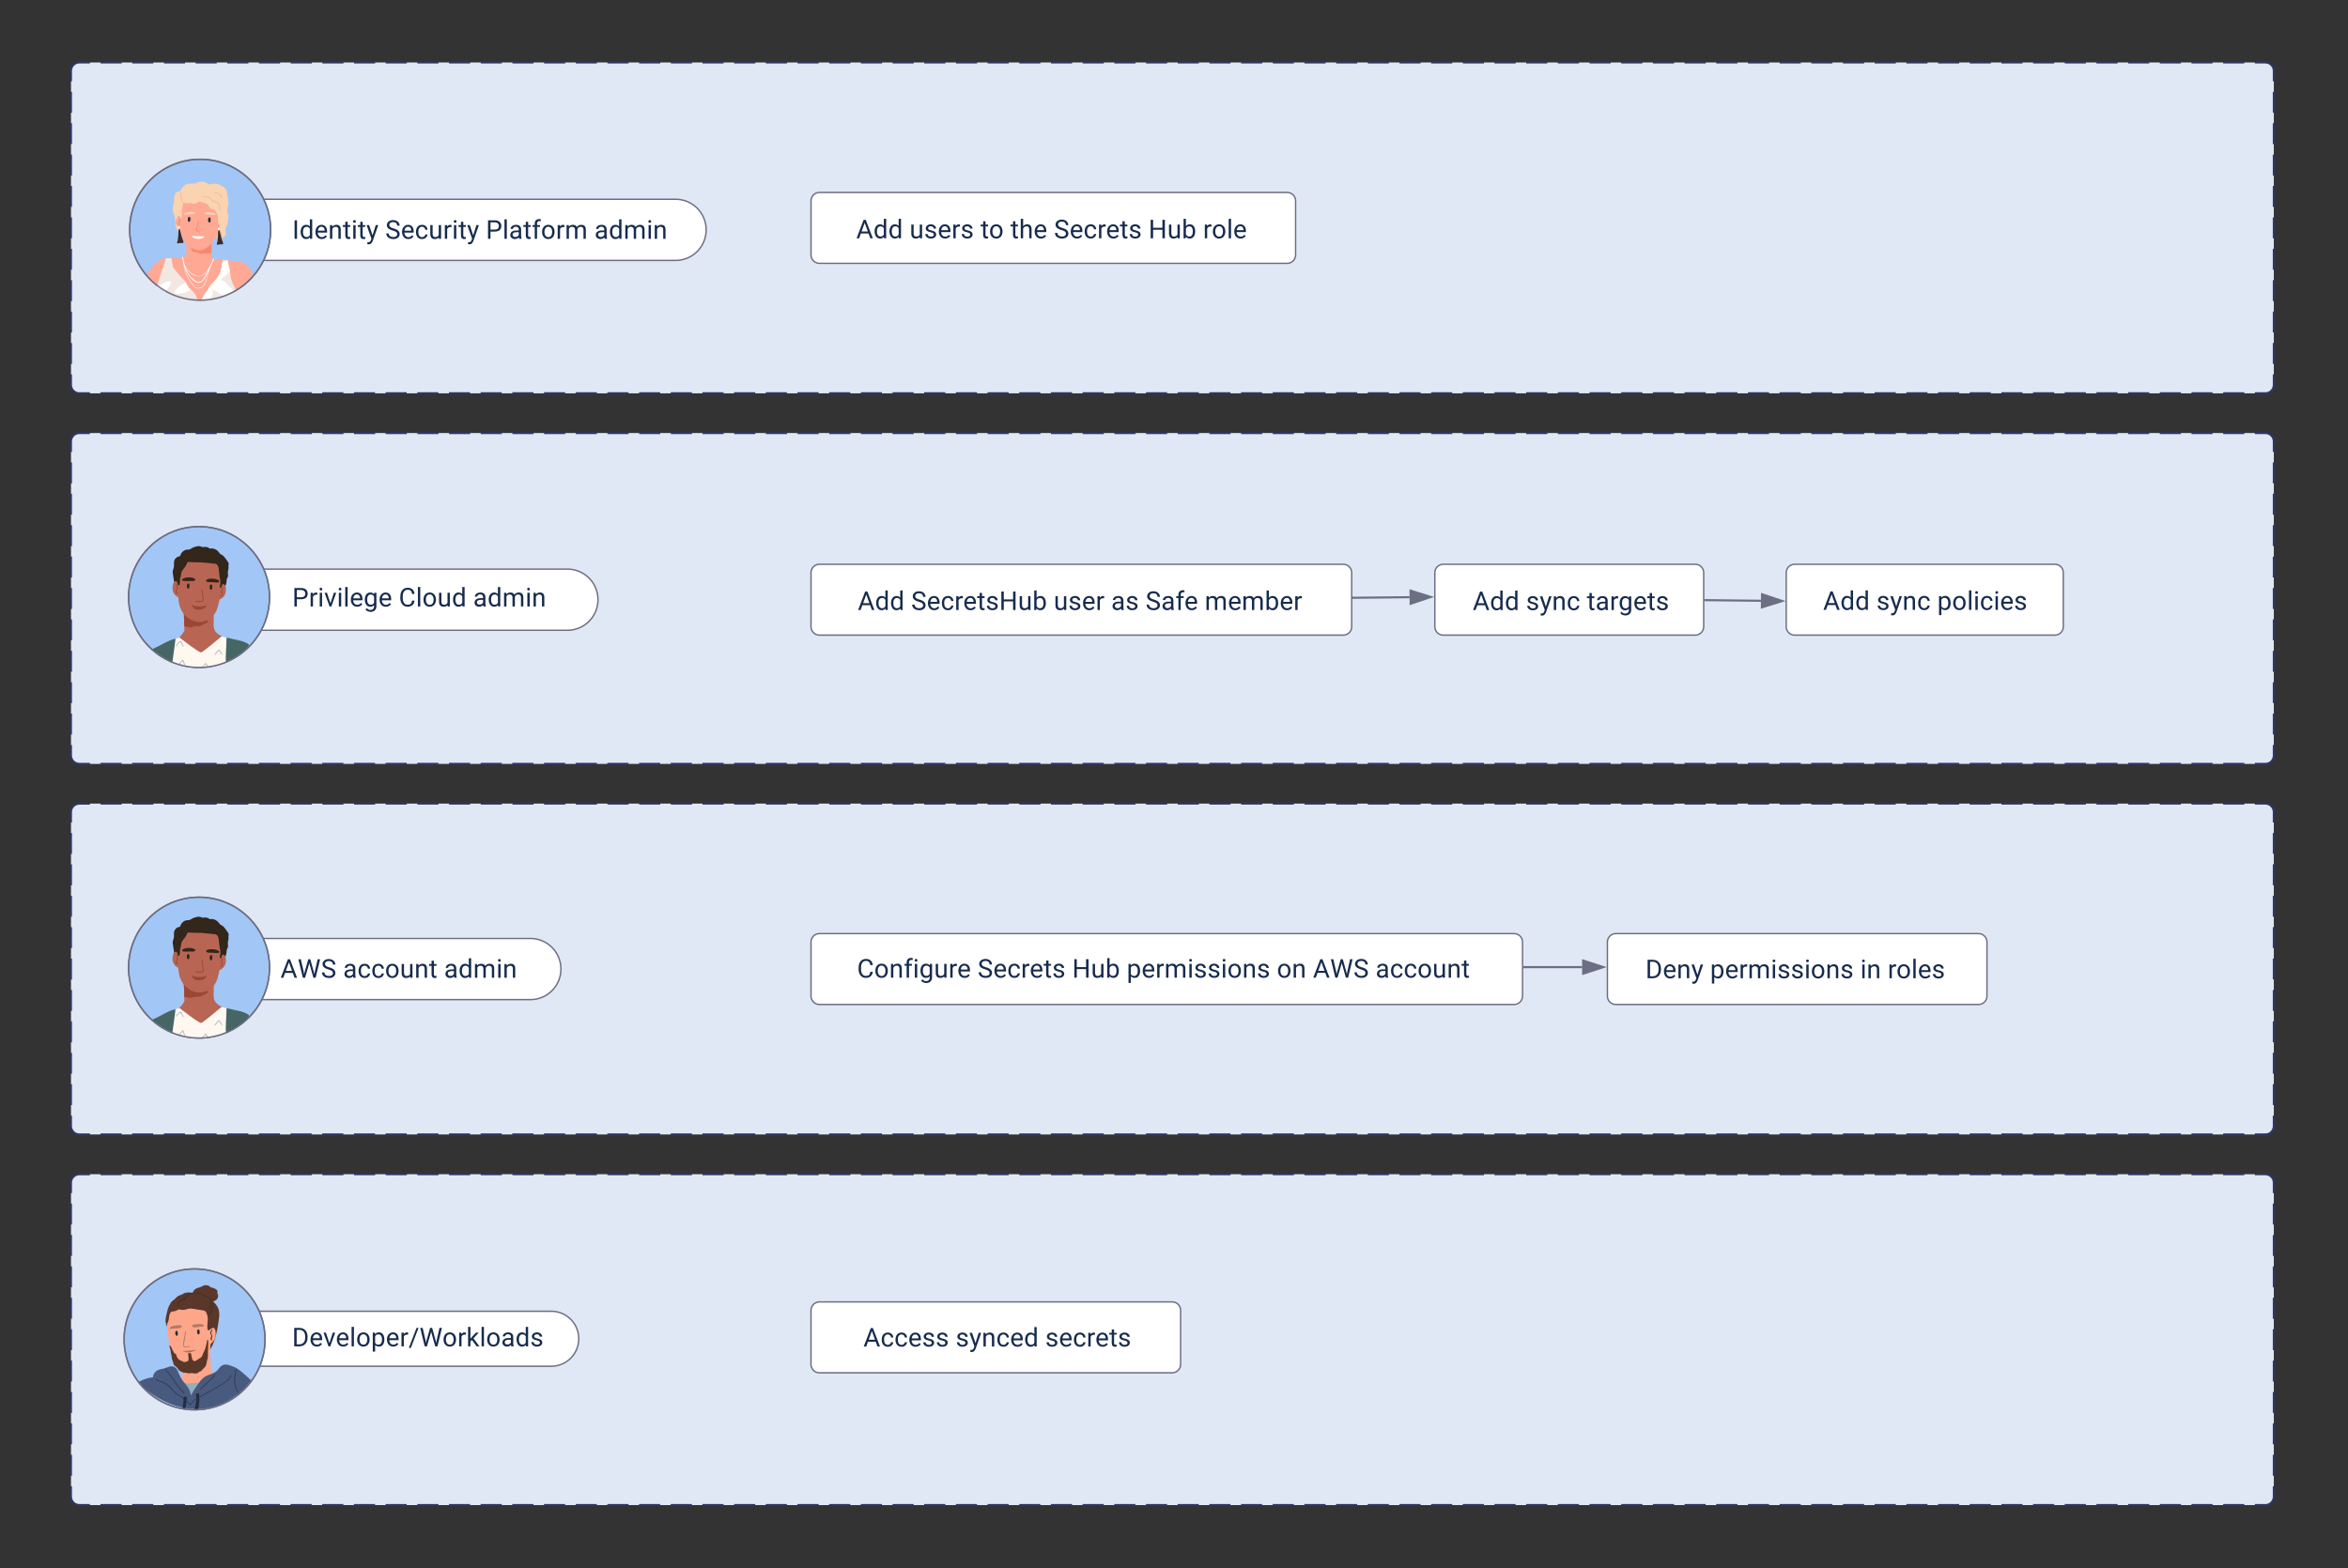 <svg xmlns="http://www.w3.org/2000/svg" xmlns:xlink="http://www.w3.org/1999/xlink" xmlns:lucid="lucid" width="1666" height="1113"><rect width="100%" height="100%" fill="#333333" stroke="none"/><g transform="translate(-3716 -8625)" lucid:page-tab-id="0_0"><path d="M3766.37 9464.38a6 6 0 0 1 6-6h1551a6 6 0 0 1 6 6v222.85a6 6 0 0 1-6 6h-1551a6 6 0 0 1-6-6z" fill="#e0e8f5"/><path d="M3787.36 9458.38h14.98m7.5 0h14.98m7.5 0h14.98m7.5 0h14.98m7.5 0h14.98m7.5 0h14.98m7.5 0h14.98m7.5 0h14.97m7.5 0h14.97m7.5 0h14.98m7.5 0h14.98m7.5 0h14.98m7.5 0h14.98m7.5 0h14.98m7.5 0h14.98m7.5 0h14.98m7.5 0H4162m7.5 0h14.98m7.5 0h14.97m7.5 0h14.98m7.5 0h14.98m7.5 0h15m7.48 0h15m7.48 0h15m7.48 0h14.98m7.5 0h14.98m7.5 0h14.98m7.5 0h14.98m7.5 0h14.98m7.5 0h14.97m7.5 0h15m7.5 0h14.97m7.5 0h14.98m7.5 0h14.98m7.5 0h14.98m7.5 0h14.98m7.5 0h14.98m7.5 0h14.98m7.5 0h14.98m7.5 0H4679m7.5 0h14.98m7.5 0h14.97m7.5 0h14.98m7.5 0h14.98m7.5 0h15m7.48 0h15m7.48 0h15m7.48 0h14.98m7.5 0h14.98m7.5 0h14.98m7.5 0h14.98m7.5 0h14.98m7.5 0h14.97m7.5 0h15m7.5 0h14.97m7.5 0h14.98m7.5 0h14.98m7.5 0h14.97m7.5 0h14.98m7.5 0h14.98m7.5 0h14.98m7.5 0h14.98m7.5 0H5196m7.5 0h14.98m7.5 0h14.97m7.5 0h14.98m7.5 0h14.98m7.5 0h15m7.48 0h7.5l.93.08.93.22.87.36.8.5.72.6.6.72.5.8.36.87.22.9.07.95v7.43m0 7.44v14.86m0 7.42v14.86m0 7.43v14.87m0 7.42v14.85m0 7.43v14.86m0 7.43v14.85m0 7.43v14.86m0 7.44v14.85m0 7.42v14.86m0 7.43v7.43l-.07.94-.22.92-.36.86-.5.8-.6.72-.72.6-.8.5-.87.36-.92.22-.93.07h-7.5m-7.48 0h-15m-7.5 0h-14.98m-7.5 0h-14.97m-7.5 0h-14.98m-7.5 0h-14.98m-7.5 0h-15m-7.48 0h-15m-7.48 0h-14.98m-7.5 0h-14.98m-7.5 0h-14.98m-7.5 0h-14.98m-7.5 0h-14.98m-7.5 0h-14.98m-7.5 0h-14.97m-7.5 0h-15m-7.5 0h-14.97m-7.5 0h-14.98m-7.5 0h-14.98m-7.5 0h-14.98m-7.5 0h-14.98m-7.5 0h-14.98m-7.5 0h-14.98m-7.5 0h-14.98m-7.5 0h-14.98m-7.5 0h-14.98m-7.5 0h-14.97m-7.5 0h-14.98m-7.5 0h-14.98m-7.5 0h-15m-7.48 0h-15m-7.48 0h-14.98m-7.5 0h-14.98m-7.5 0h-14.98m-7.5 0h-14.98m-7.5 0h-14.98m-7.5 0h-14.98m-7.5 0h-14.97m-7.5 0h-15m-7.5 0h-14.97m-7.5 0h-14.98m-7.5 0h-14.98m-7.5 0h-14.98m-7.5 0h-14.98m-7.5 0h-14.98m-7.5 0h-14.98m-7.5 0h-14.98m-7.5 0h-14.98m-7.5 0h-14.97m-7.5 0h-14.98m-7.5 0h-14.98m-7.5 0h-14.98m-7.5 0h-15m-7.48 0h-15m-7.48 0h-14.98m-7.5 0h-14.98m-7.5 0h-14.98m-7.5 0h-14.98m-7.5 0h-14.98m-7.5 0h-14.98m-7.5 0h-14.97m-7.5 0h-15m-7.48 0h-15m-7.48 0h-15m-7.48 0h-15m-7.48 0h-15m-7.48 0h-14.98m-7.5 0h-14.98m-7.5 0h-14.98m-7.5 0h-7.5l-.92-.07-.92-.22-.87-.36-.8-.5-.72-.6-.6-.72-.5-.8-.36-.87-.22-.93-.08-.94v-7.42m0-7.42v-14.86m0-7.43v-14.86m0-7.43v-14.85m0-7.43v-14.85m0-7.43v-14.86m0-7.43v-14.86m0-7.43v-14.86m0-7.42v-14.86m0-7.42v-14.86m0-7.43v-7.42l.08-.94.22-.9.36-.88.5-.8.6-.72.72-.6.8-.5.87-.36.92-.22.93-.08h7.5" stroke="#2f3564" stroke-width="1.5" fill="none"/><path d="M4291.45 9555.04a6 6 0 0 1 6-6h250.24a6 6 0 0 1 6 6v38.3a6 6 0 0 1-6 6h-250.25a6 6 0 0 1-6-6z" stroke="#6c6e83" fill="#fff"/><path d="M4328.6 9563.3h206.6v21.38h-206.6z" fill="none"/><use xlink:href="#a" transform="matrix(1,0,0,1,4328.608,9563.312) translate(0 17.38)"/><use xlink:href="#b" transform="matrix(1,0,0,1,4328.608,9563.312) translate(65.479 17.38)"/><use xlink:href="#c" transform="matrix(1,0,0,1,4328.608,9563.312) translate(129.044 17.38)"/><path d="M3864.22 9575.18a19.5 19.5 0 0 1 19.5-19.5h223.43a19.5 19.5 0 0 1 19.5 19.5 19.5 19.5 0 0 1-19.5 19.5h-223.43a19.5 19.5 0 0 1-19.5-19.5z" stroke="#6c6e83" fill="#fff"/><path d="M3923.24 9562.7h191.6v22.98h-191.6z" fill="none"/><use xlink:href="#d" transform="matrix(1,0,0,1,3923.241,9562.688) translate(0 17.88)"/><path d="M3854.07 9625.6c27.6 0 50-22.38 50-50 0-27.6-22.4-50-50-50s-50 22.4-50 50c0 27.62 22.4 50 50 50z" stroke="#6c6e83" fill="#a2c6f6"/><path d="M3870.76 9564.96c.3-2 .7-4.1.8-6.12.1-1.8-.1-3.72-.8-5.42-.8-1.9-2.1-3.32-3.5-4.72.8-.2 1.6-.6 2.3-1.2.7-.7 1.2-1.7 1.2-2.82 0-.6-.2-1-.4-1.5s-.2-.8-.1-1.3v-.7c-.4-.92-1.7-1.52-2.5-1.92-.8-.3-1.6-.5-2.5-.6-.3-.8-1.3-1.3-2.2-1.4-.7-.2-1.5-.2-2.2 0-.9.3-1.6.8-2.5 1.2-.8.4-1.8.5-2.6.8-.7.3-1.3.7-1.8 1.2-.7.6-1 1.3-1.3 2.12-1.6-.3-3.3-.4-4.9-.1-.9.2-1.6.6-2.3 1.1-1 .5-2 .7-2.9 1.2-.7.3-1.2.9-1.8 1.5-.7.8-1.6 1.3-2.4 2.02-.8.6-1.4 1.5-1.8 2.5-.7 1-1.1 2.12-1.5 3.32-.3 1.2-.6 2.4-.9 3.72-.3 1.2-.6 2.5-.7 3.7-.1 2.12.4 4.03 1.6 5.53v.1l.2.2c.1.1.2.1.2 0 2.1.9 4 1.9 5.9 3.22 1.8 1.3 3.6 2.8 5.4 4.3 3.5 2.92 6.3 6.63 9.9 9.44 1.3 1 2.9 2.4 4.7 2 1.7-.4 2.8-2 3.7-3.4 2.2-3.52 3.6-7.63 4.5-11.75.5-2.02.9-4.13 1.2-6.24z" stroke="#000" stroke-opacity="0" fill="#5a3728"/><path d="M3865.47 9578.92c.6-3.72 2.8-20.18 1.6-23.1-1-2.1-2.5-3.1-4.3-4.3l-.9-.6c-.2-.2-.5-.4-.8-.6-1.8-1.52-4.3-1.72-6.5-1.72-5.1.1-10.2.4-14.7 3.2-.6.4-1.2.82-1.8 1.32-.1.1-.3.2-.4.4-.7.6-1.3 1.2-1.7 2-.5.8-.7 1.6-.8 2.42-1.1 6.22-.4 14.15.9 20.28 1.3 6.73 4.7 14.56 12 16.06 1.2.2 2.5.3 3.9.1 6.1-.7 10.3-4.82 12.3-10.54.5-1.6.9-3.3 1.2-4.92z" stroke="#000" stroke-opacity="0" fill="#fea689"/><path d="M3879.47 9602.92c-4.3-1.3-7.6.4-11.4-2.7-1.2-1.02-2.3-2.52-2.3-3.93l-.3-3.82c-.3-4.52-.5-9.04-.2-13.56h.1c.6-.5 1.3-1.1 1.9-1.8 1.2-1.5 1.8-3.32 1.8-5.23 0-1.6-.1-3.92-1.8-4.63-1.2-.4-2.7.6-3.4 1.6 0-.1-.1-.1-.2-.2.1-.2.2-.4.4-.6.1-.1-.1-.3-.2-.2-.5.6-.7 1.2-.7 1.9 0 1.12.1 2.12.1 3.13 0 1.7-.1 3.3-.2 4.92-.9 1-1.8 2-2.8 3-1.4 1.6-3 2.62-4.9 3.72-1.9 1.1-3.7 2.3-5.4 3.62-.9.6-4.6-.6-4.7-2.2-.1-.4-.6-.3-.6.1.5 5.2.8 10.43 1 15.65-.7.5-1.3 1.02-2 1.42-2 1.4-4.2 2.6-6.5 3.5-.2.1-.3.4-.1.5 3.3 2.62 7.9 5.23 11.5 7.44 1.4.9 2.1 1.3 3.7 1 2-.5 4-1.1 6-1.7 7.6-2.4 14.8-5.92 21.4-10.44.2-.1.1-.4-.2-.5z" stroke="#000" stroke-opacity="0" fill="#fea689"/><path d="M3842.16 9572.1c.1-.6 0-1.4-.1-1.6 0-.32-.1-.62-.3-.72-.6-.6-1.2 0-1.3.6-.2.7-.1 2.32.6 2.62.7.4 1-.2 1.1-.9zM3857.66 9571.1c.1-.6 0-1.42-.1-1.62 0-.3-.1-.6-.3-.7-.6-.6-1.2 0-1.3.6-.2.7-.1 2.3.6 2.6.7.4 1-.2 1.1-.9z" stroke="#000" stroke-opacity="0" fill="#232c44"/><path d="M3850.47 9580.33c-1 .4-3.1.9-3.8-.2-.4-.7.1-2.82.3-3.52.3-2.1.8-4.2 1-6.3.1-.42-.5-.52-.6-.1-.3 3.2-1.6 7-1.4 9.72.1 2 3.3 1.4 4.7 1 .4-.2.2-.7-.2-.6z" stroke="#000" stroke-opacity="0" fill="#b47a67"/><path d="M3844.57 9565.77c-.1 0-.2-.1-.3-.1-.7-.1-1.2-.2-2-.1-.9.1-2 .1-3 .4-1 .2-2.6.6-2.9 1.7 0 .1.1.3.2.3.9.4 1.6.1 2.6 0 1.3-.1 2.7-.1 4.1-.3.5 0 1.1-.3 1.4-.7.4-.4.3-.9-.1-1.2zM3852.57 9566.67c.4.3 1 .5 1.5.5 1.4-.1 2.8-.3 4.1-.5 1-.1 1.7.1 2.6-.5.1 0 .1-.2.1-.3-.6-1-2.1-1.1-3.2-1.2-1 0-2.1.2-3 .2-.8 0-1.3.2-2 .5-.1 0-.1.1-.2.1-.4.3-.3.9.1 1.2z" stroke="#000" stroke-opacity="0" fill="#b47a66"/><path d="M3863.66 9582.53c.1-1.6.1-3.3.1-5.02 0-.2.1-2.3-.7-1.5-.2.2-.2.7-.2 1l-.3 1.42c-.2 1-.4 2-.7 2.9-.1.8-.6 1.52-.8 2.32-.3.7-.7 1.3-1 2-.2.8-.5 1.5-1 2.22-.3.6-1 1-1.6 1.3-.6.4-1.9 1.2-2.5 1.6-2.9 1.5-3-3.5-3.5-5.4-.6-.1-1.2 0-1.8.2l-.1.1c-.1 0-.1 0-.2.1.1.3.2.7.3 1.1.1.3.1.5 0 .8 0 .9.3 1.7.1 2.5-.2 1.1-1.2 1.2-2.3 1.5-.6.1-1.1.1-1.7-.3-.6-.5-1.3-.4-1.9-.9-.3-.2-.6-.3-.9-.5-.5-.3-.8-1.1-1.2-1.5-.4-.5-.5-1.2-.7-1.8-.3-.7-.7-.9-1.2-1.2-.6-.4-.5-.72-.8-1.22-.2-.4-.7-1.3-.9-1.6-.1-.2-.2-.5-.2-.7-.3-.6-.7-1.2-1.1-1.7l-.5-.52s-.1.8-.1 1c.1.4.2.7.3 1 .3.5.3 1.32.5 1.92.2.6 0 1.5.3 2.1.3.6.5 3.22.7 3.82.3.7.3 1.3.6 1.9.4.6.3 1.42.6 2.02.3.6.8.9 1.3 1.2l.1.1.1.1c.4.4.8.7 1.2 1.2.2.3.7 1.3 1 1.5.5.42 1.1.52 1.5.92.3.3.6.1 1 .4.7.5 1.6.4 2.4.4.6 0 1 .3 1.5.4.5.1 1 0 1.5-.1 1.1-.3 3.2.4 4.3.2.9-.1 1.4-.4 2.1-1 .5-.5.9-.5 1.5-.7.3-.2.5-.6.7-.9.4-.4 1.8-1.7 2.1-2.12.4-.5.6-1 .8-1.6.2-.6.4-2.1.5-2.7.2-.4.3-.82.4-1.22.5-1.6.2-5.32.4-7.02z" stroke="#000" stroke-opacity="0" fill="#5a3728"/><path d="M3855.16 9583.04c-.7 0-9.3.9-9.5.9-.1 0-.2.1-.1.1 4.2 1.4 5.1 1.2 9.7-.9 0-.1-.1-.1-.1-.1z" stroke="#000" stroke-opacity="0" fill="#b66f58"/><path d="M3866.47 9576.1c-.4-.7-.5-.7-.1-1.7 0-.1.2-.2.2-.4.1-.4.2-.7 0-1.2-.1-.4-.7-.9-.7-1.3-.1-.7.5-1.92.7-2.52.1-.4-.5-.5-.6-.1-.2.7-.8 1.8-.8 2.6.1.4.4.6.6.9.7 1.32-.1 1.42-.3 2.32-.2.6.1 1.1.4 1.6.2.3.7.1.5-.2h.1zM3866.47 9547.4c-.9-.7-1.7-1.5-2.6-2.1-1.1-.62-2.2-.52-3.3-1.12-1.9-1.1-3.2-2.1-5.6-1.7-.4.1-.3.7.1.6 1.2-.2 2.5-.1 3.6.6.8.4 1.5 1 2.3 1.3.9.5 1.9.4 2.8 1 .8.6 1.6 1.3 2.3 1.92.3.2.7-.2.4-.5z" stroke="#000" stroke-opacity="0" fill="#392e2a"/><path d="M3871.86 9605.23c-1.2-1.9-4.7-.9-6.4-.5-1.4.3-2.7.7-4 1.3-.6.3-1.3.6-2 .7-1.2.2-2.3-.3-3.5-.3-3.5-.2-7.1 1.4-10.4-.5-1.9-1-3.7-2.9-5.9-2.7l-.1-.1c-.1 0-.3 0-.3.1l-.1.1c-.3.1-.6.2-.9.4-.4.2 0 .6.3.5l.6-.3c.1.1.2.1.2.1H3839.66c.3 1.1 1.2 3.7 1.3 4 .6 1.5 1.2 2.92 1.9 4.32 1.4 2.82 3 5.63 5 7.94 1.8 2.3 4.2 1.7 6.6.6 2.9-1.52 5.7-3.02 8.5-4.63 2.5-1.5 5-3.1 6.9-5.32 1.2-1.3 3.1-3.82 2-5.72z" stroke="#000" stroke-opacity="0" fill="#93aebe"/><path d="M3894.26 9604.92s-5.9-6.12-10.4-8.83c-.1-.1-.1-.2-.2-.2-2.9-1.12-6.9-3.53-10-1.82-1.5.8-2.3 2.4-3.4 3.5-1.5 1.62-3.6 2.32-5.5 3.03-1.7.6-3.3 1.3-4.7 2.52-1.5 1.3-2.7 3-3.9 4.72-1.7 2.4-3.3 4.92-4.7 7.63-.1-.7-.2-1.4-.4-2.1-.6-2.32-1.9-4.23-3.5-6.04-1.7-2-3.2-4-4.2-6.52-.8-1.7-1.4-3.8-2.9-5.1-1.4-1.22-3.1-1.12-4.7-.62-1.1.4-2.1.8-3.2 1.1-1.1.3-2.3.5-3.3.8-2.7.72-4.6 2.92-4.7 5.53-2.8.32-5.6 1.02-8.2 2.32-1.5.7-2.6 1.3-2.6 1.3 25.1 24.2 57.9 26.62 80.5-1.2z" stroke="#000" stroke-opacity="0" fill="#485a7e"/><path d="M3885.76 9614.76s.3 0 .3-.4c-.9-1.9-1.3-1.7-2.1-3.7-1.6-4.33-1.5-9.15.2-13.47.1-.4-.4-.6-.6-.3-1.6 4.2-1.8 8.83-.5 13.05.7 2.1 1.6 2.9 2.7 4.8zM3879.76 9601.2c-1.4 2.72-3.9 4.53-6.5 6.13-2.9 1.7-5.9 3.42-8.8 5.13-2.8 1.6-5.7 3.1-8.5 4.7-2 1.12-3.9 2.52-4.8 4.53-1.6-1.82-3.4-3.42-5.3-4.83-2.4-1.7-5-2.8-6.9-5.12-1.4-1.9-2.9-3.4-4.9-4.72-2.3-1.3-4.9-2.2-7.4-3-.4-.1-.7.4-.3.5 2.3.8 4.7 1.5 6.8 2.7 2.6 1.4 4.1 3.42 6 5.53 1.5 1.8 3.7 2.8 5.7 4.1 2.3 1.62 4.3 3.43 6.1 5.53.1.2.4.2.5 0 1.1-2.82 3.9-4.22 6.4-5.63 3-1.6 6-3.3 8.9-5.02 2.8-1.6 5.6-3.1 8.2-4.82 2.2-1.5 4.2-3.1 5.4-5.52.2-.3-.4-.6-.5-.2h-.1z" stroke="#000" stroke-opacity="0" fill="#2c3b59"/><path d="M3846.57 9613.26c-5.2-4.62-7.8-11.35-12.8-16.17-.3-.3-.7.2-.4.4 5 4.8 7.6 11.64 12.8 16.26.3.2.7-.2.4-.5zM3867.97 9600.6c-1.2 2.12-3.1 3.72-4.8 5.33-1.8 1.7-3.6 3.3-5.4 5.02-.2.2.2.6.5.4l5.7-5.42c1.7-1.5 3.4-3 4.6-5.12.2-.3-.4-.5-.6-.2z" stroke="#000" stroke-opacity="0" fill="#2c3b59"/><path d="M3848.26 9620.6c.2-1.42.2-2.82.3-4.23-.6-.1-1.5-.2-2 .2-.6.5-.3 2.4-.4 3.1-.4 2.73-.6 4.83-.6 4.83s2.3 1.2 2.3-1.6c.2-.7.3-1.5.4-2.3zM3854.66 9622.6c-1.8 4.3 1.9 3.8 2 2.5.2-1.9.7-3.8.8-5.72 0-1.8-.1-3.7-.2-5.62-.7.2-1.5.4-2.2.5-.1 1 .1 1.9.3 3 .3 1.82-.5 3.53-.7 5.33z" stroke="#000" stroke-opacity="0" fill="#232c44"/><path d="M3868.57 9559.94c0-1.7-.5-3.3-1.3-4.82-.8-1.5-1.8-2.8-2.9-4-1.1-1.32-2.2-2.52-4-3.02-1.9-.6-3.9-.4-5.9-.3-2.1.1-4.2.1-6.4.3-1 .1-2.1.2-3 .6-.9.4-1.6.9-2.4 1.4-1.6.8-3.3 1.3-4.9 2.3-1.7 1.02-2.4 2.63-3 4.53-.6 2.1-1 4.32-.8 6.53 0 .1 0 .1.1.1l-.1.1v.2c.2.2.3.3.5.4h.2c1.1-1.4 1.1-3.4 1.4-5.12.3-1 .4-2.5 1.4-3 .6-.4 1.5-.3 2.3-.5.6-.1 1.2-.3 1.7-.6.4-.22.7-.52 1.1-.62.6-.2 1.2.1 1.9.2 1.8.3 3.4-.2 5.2-.7 1.2-.3 2.2-.2 3.4 0 1 .2 2.1.3 3.1.5 1.1.2 2.1.3 3.2.5s2.3.3 2.9 1.5c.9 1.82 1.3 3.83 1.1 5.93-.1 1.9-.4 3.82-.2 5.73.1 1.1 1.1 1.6 1.7.6.3-.5.6-.6 1.2-.7.2 0 .4-.1.6-.2.5-.5.7-1.3.9-1.9.6-1.82 1-3.93 1-5.94z" stroke="#000" stroke-opacity="0" fill="#5a3728"/><path d="M3853.36 9542.77c-1.4-.1-2.7.3-3.8 1-1.5.9-2.1 2.62-3.8 3.22-2.4.8-4.1 2.4-3.9 5.1 0 .4.6.3.6-.1-.1-1.5.5-3 1.9-3.8.8-.6 1.9-.6 2.8-1.2 1-.7 1.5-1.82 2.4-2.52 1.1-.8 2.4-1.2 3.8-1.1.4 0 .4-.6 0-.6zM3867.07 9550.2c0-.4-.6-.3-.6 0 .1 2.92.2 5.63-2.3 7.53-.3.3.1.7.4.5 2.6-2.1 2.5-4.9 2.5-8.02zM3865.76 9548.1c0-.4-.6-.3-.6.1 0 1.9 0 3.8-1.1 5.52-.2.3.3.6.5.2 1.1-1.7 1.2-3.82 1.2-5.82z" stroke="#000" stroke-opacity="0" fill="#392e2a"/><path d="M3854.07 9625.6c27.6 0 50-22.38 50-50 0-27.6-22.4-50-50-50s-50 22.4-50 50c0 27.62 22.4 50 50 50z" stroke="#6c6e83" fill-opacity="0"/><path d="M3766.37 8938.33a6 6 0 0 1 6-6h1551a6 6 0 0 1 6 6v222.85a6 6 0 0 1-6 6h-1551a6 6 0 0 1-6-6z" fill="#e0e8f5"/><path d="M3787.36 8932.33h14.98m7.5 0h14.98m7.5 0h14.98m7.5 0h14.98m7.5 0h14.98m7.5 0h14.98m7.5 0h14.98m7.5 0h14.97m7.5 0h14.97m7.5 0h14.98m7.5 0h14.98m7.5 0h14.98m7.5 0h14.98m7.5 0h14.98m7.5 0h14.98m7.5 0h14.98m7.5 0H4162m7.5 0h14.98m7.5 0h14.97m7.5 0h14.98m7.5 0h14.98m7.5 0h15m7.48 0h15m7.48 0h15m7.48 0h14.98m7.5 0h14.98m7.5 0h14.98m7.5 0h14.98m7.5 0h14.98m7.5 0h14.97m7.5 0h15m7.5 0h14.97m7.5 0h14.98m7.5 0h14.98m7.5 0h14.98m7.5 0h14.98m7.5 0h14.98m7.5 0h14.98m7.5 0h14.98m7.5 0H4679m7.5 0h14.98m7.5 0h14.97m7.5 0h14.98m7.5 0h14.98m7.5 0h15m7.48 0h15m7.48 0h15m7.48 0h14.98m7.5 0h14.98m7.5 0h14.98m7.5 0h14.98m7.5 0h14.98m7.5 0h14.97m7.5 0h15m7.5 0h14.97m7.5 0h14.98m7.5 0h14.98m7.5 0h14.97m7.5 0h14.98m7.5 0h14.98m7.5 0h14.98m7.5 0h14.98m7.5 0H5196m7.5 0h14.98m7.5 0h14.97m7.5 0h14.98m7.5 0h14.98m7.5 0h15m7.48 0h7.5l.93.07.93.22.87.36.8.5.72.6.6.72.5.8.36.87.22.92.07.93v7.42m0 7.43v14.86m0 7.43v14.85m0 7.43v14.86m0 7.44v14.85m0 7.42v14.86m0 7.43v14.86m0 7.43v14.85m0 7.43v14.85m0 7.43v14.86m0 7.43v7.43l-.07.93-.22.93-.36.87-.5.8-.6.72-.72.6-.8.5-.87.36-.92.22-.93.08h-7.5m-7.48 0h-15m-7.5 0h-14.98m-7.5 0h-14.97m-7.5 0h-14.98m-7.5 0h-14.98m-7.5 0h-15m-7.48 0h-15m-7.48 0h-14.98m-7.5 0h-14.98m-7.5 0h-14.98m-7.5 0h-14.98m-7.5 0h-14.98m-7.5 0h-14.98m-7.5 0h-14.97m-7.5 0h-15m-7.5 0h-14.97m-7.5 0h-14.98m-7.5 0h-14.98m-7.5 0h-14.98m-7.5 0h-14.98m-7.5 0h-14.98m-7.5 0h-14.98m-7.5 0h-14.98m-7.5 0h-14.98m-7.5 0h-14.98m-7.5 0h-14.97m-7.5 0h-14.98m-7.5 0h-14.98m-7.5 0h-15m-7.48 0h-15m-7.48 0h-14.98m-7.5 0h-14.98m-7.5 0h-14.98m-7.5 0h-14.98m-7.5 0h-14.98m-7.5 0h-14.98m-7.5 0h-14.97m-7.5 0h-15m-7.5 0h-14.97m-7.5 0h-14.98m-7.5 0h-14.98m-7.5 0h-14.98m-7.5 0h-14.98m-7.5 0h-14.98m-7.5 0h-14.98m-7.5 0h-14.98m-7.5 0h-14.98m-7.5 0h-14.97m-7.5 0h-14.98m-7.5 0h-14.98m-7.5 0h-14.98m-7.5 0h-15m-7.48 0h-15m-7.48 0h-14.98m-7.5 0h-14.98m-7.5 0h-14.98m-7.5 0h-14.98m-7.5 0h-14.98m-7.5 0h-14.98m-7.5 0h-14.97m-7.5 0h-15m-7.48 0h-15m-7.48 0h-15m-7.48 0h-15m-7.48 0h-15m-7.48 0h-14.98m-7.5 0h-14.98m-7.5 0h-14.98m-7.5 0h-7.5l-.92-.08-.92-.22-.87-.36-.8-.5-.72-.6-.6-.72-.5-.8-.36-.87-.22-.92-.08-.92v-7.43m0-7.43v-14.86m0-7.42v-14.86m0-7.43v-14.86m0-7.43v-14.86m0-7.42v-14.86m0-7.43v-14.86m0-7.43v-14.85m0-7.43v-14.85m0-7.43v-14.86m0-7.43v-7.42l.08-.94.22-.93.36-.87.5-.8.6-.72.72-.6.8-.5.87-.36.92-.22.93-.07h7.5" stroke="#2f3564" stroke-width="1.5" fill="none"/><path d="M4291.45 9031.5a6 6 0 0 1 6-6h371.63a6 6 0 0 1 6 6v38.28a6 6 0 0 1-6 6h-371.63a6 6 0 0 1-6-6z" stroke="#6c6e83" fill="#fff"/><path d="M4324.63 9039.04h320.3v24.15h-320.3z" fill="none"/><use xlink:href="#e" transform="matrix(1,0,0,1,4324.634,9039.039) translate(0 18.88)"/><use xlink:href="#f" transform="matrix(1,0,0,1,4324.634,9039.039) translate(37.853 18.88)"/><use xlink:href="#g" transform="matrix(1,0,0,1,4324.634,9039.039) translate(139.034 18.88)"/><use xlink:href="#h" transform="matrix(1,0,0,1,4324.634,9039.039) translate(179.776 18.88)"/><use xlink:href="#i" transform="matrix(1,0,0,1,4324.634,9039.039) translate(204.176 18.88)"/><use xlink:href="#j" transform="matrix(1,0,0,1,4324.634,9039.039) translate(246.176 18.88)"/><path d="M3850.6 9050.63a21.7 21.7 0 0 1 21.7-21.7h246.28a21.7 21.7 0 0 1 21.7 21.7 21.7 21.7 0 0 1-21.7 21.7H3872.3a21.7 21.7 0 0 1-21.7-21.7z" stroke="#6c6e83" fill="#fff"/><path d="M3923.37 9036.07h224.34v25.06h-224.33z" fill="none"/><use xlink:href="#k" transform="matrix(1,0,0,1,3923.373,9036.066) translate(0 19.38)"/><use xlink:href="#l" transform="matrix(1,0,0,1,3923.373,9036.066) translate(75.596 19.38)"/><use xlink:href="#m" transform="matrix(1,0,0,1,3923.373,9036.066) translate(128.361 19.38)"/><path d="M3857.24 9098.72c27.6 0 50-22.3 50-49.97 0-27.57-22.4-50-50-50s-50 22.43-50 50c0 27.66 22.4 49.97 50 49.97z" stroke="#6c6e83" fill="#a2c6f6"/><path d="M3857.24 9097.6c26.9 0 48.8-21.8 48.8-48.75 0-26.96-21.9-48.77-48.8-48.77-27 0-48.8 21.8-48.8 48.77 0 26.95 21.8 48.76 48.8 48.76z" stroke="#000" stroke-opacity="0" fill="#a2c6f6"/><path d="M3878.14 9027.14c0-.2-.1-.4-.1-.6.2-.4.2-.82.2-1.22 0-1-.7-1.82-1.3-2.63-.7-1.02-1.4-2.03-2.2-2.83-.4-.4-.8-.8-1.2-1-.6-.32-1.1-.42-1.6-1.02-1-1.52-2.1-2.63-3.8-3.23-1.1-.4-2.3-.4-3.5-.3-.6-.7-1.7-1.12-2.8-1.12-.7-.1-1.5.2-2.3.1-.6-.1-1-.5-1.6-.6-1.2-.2-2.5.1-3.6.4-1.3.4-2.3 1-3.5 1.72-.7.4-1.4.2-2.2.3-.5 0-1 .2-1.5.4-1.8.8-2.9 2.43-3.4 4.25-1.2.1-2.2.6-3 1.4-1.4 1.42-1.4 3.04-1.3 4.86 0 .7 0 1.3-.2 1.9-.1.62-.3 1.13-.5 1.63-.3 1.1-.2 2.12 0 3.23l.9 5.75c-.4.9-.3 2.12.4 3.03.2.2.6.5.9.7.5.4 1 .9 1.4 1.52.5.8 1.1 1.6 1.8 2.32 3 2.93 7.3 3.84 11.4 3.53 2.5-.2 4.8-1 7.3-1.2 1.2-.1 2.4-.1 3.6-.3 1.1-.3 2.1-.72 3-1.22 3.6-1.72 6.9-4.85 7.3-9 0-.8 0-1.5.3-2.2.2-.5.5-1.02.7-1.52.3-1.1-.3-2.42 0-3.63.2-1.1.5-2.22.4-3.43z" stroke="#000" stroke-opacity="0" fill="#33261a"/><path d="M3878.74 9079.24c-3.6-2.22-8.8-3.13-10.6-7.37-.9-2.33-.5-5.15-.5-7.58v-7.38c0-.3-.4-.4-.5-.1-1 1.42-4 1.32-5.5 1.42-1.7.1-3.5.2-5.3.2-3.1 0-6.7.3-9.5-1.2 0-.42-.1-.72-.1-1.13 0-.3-.6-.3-.6 0 0 .42.1.72.1 1.13-.1 0-.1.1-.1.1 0 .1.1.2.1.2.1 1.1.1 2.22.2 3.33.2 2.93.3 5.86.3 8.78.1.9.1 1.92.1 2.83-.9 1.92-2.3 3.74-3.9 5.25-1.3 1.2-2.7 2.33-4.2 3.23-1.1.8-2.5 1.32-3.3 2.53v.2c0 .1.1.1.1.2 3.4 1.62 6.9 3.13 10.5 4.55 3.3 1.2 7.1 2.92 10.8 2.52 1.6-.2 2.9-.9 4.3-1.72 1.7-1 3.4-1.9 5.1-2.82.8-.5 1.6-.9 2.4-1.3 3.3-.2 6.5-1.12 9.5-2.53.6-.3 1.7-.6 2.1-1.2.8-1.02-.8-1.73-1.5-2.13z" stroke="#000" stroke-opacity="0" fill="#b86554"/><path d="M3871.54 9051.47c.2-.8.3-1.6.5-2.52 0-.2 0-.3.1-.5l.3-1.52c0-.3.1-.6.1-.9.1-.82.2-1.53.4-2.23l.3-2.32c.9-6.57 1.4-12.32 1.2-12.83-.8-2.22-2.3-3.23-4-4.54-.3-.3-.6-.5-.9-.7-.3-.2-.5-.4-.8-.6-1.7-1.52-4.2-1.92-6.4-2.02-5.2-.2-10.2 0-14.8 2.52-.7.3-1.3.7-1.9 1.2-.1.1-.3.2-.5.32-.6.6-1.2 1.2-1.7 2-.5.72-.8 1.53-.9 2.44-.2 1.2-.1 2.42-.4 3.73v.2c-.2 1-.2 3.73-.1 6.96v2.33c.1.8.1 1.6.1 2.4.1.72.1 1.52.2 2.23v.6c.1.5.1.9.1 1.42.1.4.1.9.2 1.3.2 1.73.4 3.04.7 4.05.6 2.22 1.6 4.34 3 6.26 1.9 2.52 4.4 4.54 7.4 5.25 1.2.4 2.5.5 3.8.4.8-.1 1.6-.2 2.3-.4.5-.1 1-.2 1.5-.4 1.6-.4 3.1-1.2 4.4-2.22 1.8-1.4 3.2-3.33 4.1-5.55.6-1.5 1.2-3.83 1.7-6.36z" stroke="#000" stroke-opacity="0" fill="#b86554"/><path d="M3876.04 9041.17c-.4-1.5-2.1-2.32-3.1-.8-.1.2.1.4.3.4-.8 1.4-1.3 3.03-1.8 4.64-.3 1.12-1.1 2.94-.8 4.15.5 2.12 3.3-.2 4-1 1.7-2.03 2-4.95 1.4-7.38zM3839.54 9046.42c.5.9 3 3.54 3.8 1.52.4-1.22-.1-3.03-.3-4.24-.2-1.72.1-2.83-.5-4.35.2 0-.2-.6-.3-.9-.8-1.62-2.6-1-3.2.4-.9 2.42-1 5.35.5 7.57z" stroke="#000" stroke-opacity="0" fill="#b86554"/><path d="M3866.54 9042.6c.1-.62.2-1.23.1-1.73 0-.3-.1-.6-.3-.8-.6-.6-1.3-.1-1.4.5-.3.8-.3 2.52.4 2.92.7.4 1-.1 1.2-.9zM3850.34 9041.78c.1-.5.2-1.1.1-1.72 0-.3-.2-.5-.3-.7-.6-.6-1.3-.1-1.4.5-.3.8-.3 2.42.4 2.83.8.4 1.1-.1 1.2-.92z" stroke="#000" stroke-opacity="0" fill="#33261a"/><path d="M3874.14 9041.98v-.1c0-.1 0-.1-.1-.2h-.2-.1c-.1 0-.1.1-.1.1-.1 0-.1.1-.1.1V9042.18l-.3 1.2c-.1.42-.5.92-.4 1.33 0 .2.1.3.2.4.2.4.3.72.3 1.12 0 .4-.4 1.72-1 1.4-.4-.1-.7.42-.3.52 1 .5 1.8-.9 1.9-1.82 0-.2 0-.5-.1-.7 0-.3-.4-.6-.4-.9-.1-.32.3-.92.4-1.23l.3-1.52zM3842.04 9045.92c-1-.9-1.2-1.62-.4-2.22l.4-.4c.1-.2.1-.3.1-.5.1-1.02-.4-2.23-.7-3.24-.1-.3-.7-.2-.6.2.2.7.9 2.52.7 3.13-.2.6-.8.8-1 1.4-.2 1 .4 1.82 1.3 2.12.4.1.5-.4.2-.5zM3863.54 9065.6c-.3-.5-1.4-.2-3.1.5-2.6.92-6.2.1-8.6-1-1.9-.9-3.9-2.62-5.4-4.34.2 3.03.3 5.96.3 8.9h.6c1.2 0 2.4.6 3.6.7 1 0 1.8-.5 2.7-.72 1.2-.4 2.4 0 3.7-.2.9-.1 1.8-.6 2.6-1.1 1-.6 4.2-1.32 3.6-2.73zM3860.24 9048.34c-.2-1.5-.4-3.13-.7-4.64-.1-.4-.7-.3-.6 0 .4 2.02.7 4.14.9 6.15 0 .7.3 1.22-.6 1.62-.6.3-1.5.2-2.1.1-.8-.1-1.4-.1-2.2-.1-.4.1-.4.7 0 .6 1.4-.1 4.6.92 5.4-.7.4-.8 0-2.22-.1-3.03z" stroke="#000" stroke-opacity="0" fill="#9c4736"/><path d="M3845.14 9036.53c.1.6.8.8 1.4.8 1.4.2 2.9 0 4.3 0 .8 0 2.6.3 3.3-.3 1.5-1.2-1.5-2.02-2.3-2.12-1.4-.2-2.8-.2-4.2.1-.5.1-2.7.92-2.5 1.53zM3869.14 9036.02c-1.3-.3-2.8-.4-4.2-.3-.7.1-3.8.7-2.3 2.02.6.6 2.4.4 3.2.4 1.5.1 2.9.3 4.4.3.5 0 1.2-.2 1.4-.8.3-.6-1.9-1.52-2.5-1.62z" stroke="#000" stroke-opacity="0" fill="#33261a"/><path d="M3854.64 9055.2c-.6-.1-1.3-.3-1.9-.6-.1 0-1-.2-1.1-.4.2.6.9 1.3 1.3 1.8.9 1.23 1.7 1.63 3.1 1.73 1.6.1 3.5-.1 4.9-1 0 0 1.6-1.12 1.8-2.23-.1.2-2 .6-2.9.8-.8.1-3.4.2-5.2-.1z" stroke="#000" stroke-opacity="0" fill="#9c4736"/><path d="M3885.14 9084.8l-.3-4.15v-.1h-.1l-4.3-1.82c-1.4-.6-7.2-2.12-7.2-2.12s-13 11.12-14.5 11.42c-1.6.3-15.4-10.6-15.4-10.6s-5.7 1.82-7.3 2.93c-2.9 2.12-2.1 5.75-1.9 8.78 2.4 14.64 49.9 12.12 51-4.34z" stroke="#000" stroke-opacity="0" fill="#fff8f0"/><path d="M3837.74 9095.2s.3 1.3.7-1.22c.7-4.95 2.2-15.65 2.1-15.65-.2 0-.4 0-.5.1h-.1c-4.9 1.1-9.6 4.54-14.3 6.56-3.5 1.4-1.3 1.6-1.3 1.6l13.4 8.6zM3892.54 9082.37c-1.7-1.32-3.6-1.92-5.6-2.53-2.5-.7-4.5-.9-6.9-1.6-.6-.2-3.3-.72-3.3-.72 0 6.26-1.2 18.38 0 17.67 8.5-4.86 16.6-10.1 15.8-12.83z" stroke="#000" stroke-opacity="0" fill="#456664"/><path d="M3847.34 9096.5c-.5-1-1-2.02-1.3-3.13l-.1-.1c-.1 0-.1 0-.1-.1h-.2c0 .1-.1.1-.1.1-1 1-1.9 1.92-2.8 3.03-.2.3.2.7.5.4.7-.9 1.5-1.8 2.4-2.62.3.9.7 1.82 1.2 2.73.2.3.7 0 .5-.3zM3873.64 9089.23c-.5-.9-1-1.7-1.5-2.52-.2-.3-.4-.6-.8-.5-.5 0-1 .7-1.3 1-.6.62-1.2 1.33-1.7 2.03-.2.3.2.7.5.4.6-.9 1.3-1.7 2.1-2.52.4-.3.3-.3.7-.1.2.2.3.62.5.82.3.5.7 1.1 1 1.72.2.3.7 0 .5-.3zM3863.94 9098.83c-.5-.9-.9-1.92-1.4-2.73-.2-.2-.4-.5-.8-.4-.4 0-.9.8-1.1 1.1l-2 2.43c-.3.3.2.7.4.4.8-1 1.5-2.22 2.5-3.03.2-.2.1-.3.5-.1.1 0 .3.6.4.8l1 1.83c.2.3.7 0 .5-.3zM3846.24 9083.48c-.3-.7-.7-1.52-1.1-2.22-.2-.4-.6-1.22-1.1-1.22-.5-.1-1 .6-1.3.9-.7.62-1.4 1.33-2 2.13-.3.3.2.7.4.4.4-.5.7-.9 1.1-1.2.3-.4.9-1.1 1.3-1.32.7-.3.9.4 1.2.9.4.62.7 1.22.9 1.83.2.4.7.2.6-.2z" stroke="#000" stroke-opacity="0" fill="#aeb5c2"/><path d="M3875.34 9028.35c-.3-.7-.9-1.3-1.4-2.02-.7-.7-1.3-1.5-2-2.12-1.4-1.4-2.9-2.52-4.7-3.32-3.6-1.52-7.7-1.3-11.4-.6-2.1.5-4.2 1.1-6.3 1.8-1.7.6-3.5 1.12-4.9 2.23-3.5 3.04-2.5 8.2-3.4 12.13v.1h.1c.3 1.1.4 2.22.8 3.23.1.4.4.8.8.7.6-.3.6-1.5.7-2 .1-1.13 0-2.23.3-3.35.4-1 .4-1.9.6-2.9.2-1.33.7-2.24 1.5-3.25 1.3-1.5 2.4-3.23 3.1-5.15.4.1.7.1 1.1.1.9 0 1.8 0 2.6.1 1.8 0 3.7.1 5.5.1 3.6.2 7.1.6 10.7 1.02h.1c2.4 1.1 2.1 4.84 2.4 7.07.2 1.5.4 3 .8 4.53.1.8 0 1.6 0 2.42-.1.7-.3 1.42-.4 2.12 0 .3 0 .6.3.7.5.52.8-.3.9-.7.2-.5.4-1.1.6-1.7.3-.52.5-1.12.6-1.73.2-1.1.3-2.22.5-3.33.2-1 .3-2.1.5-3.12.1-1 .3-2.02 0-3.03z" stroke="#000" stroke-opacity="0" fill="#33261a"/><path d="M3857.24 9098.72c27.6 0 50-22.3 50-49.97 0-27.57-22.4-50-50-50s-50 22.43-50 50c0 27.66 22.4 49.97 50 49.97z" stroke="#6c6e83" fill-opacity="0"/><path d="M3766.37 8675.32a6 6 0 0 1 6-6h1551a6 6 0 0 1 6 6v222.85a6 6 0 0 1-6 6h-1551a6 6 0 0 1-6-6z" fill="#e0e8f5"/><path d="M3787.36 8669.32h14.98m7.5 0h14.98m7.5 0h14.98m7.5 0h14.98m7.5 0h14.98m7.5 0h14.98m7.5 0h14.98m7.5 0h14.97m7.5 0h14.97m7.5 0h14.98m7.5 0h14.98m7.5 0h14.98m7.5 0h14.98m7.5 0h14.98m7.5 0h14.98m7.5 0h14.98m7.5 0H4162m7.5 0h14.98m7.5 0h14.97m7.5 0h14.98m7.5 0h14.98m7.5 0h15m7.48 0h15m7.48 0h15m7.48 0h14.98m7.5 0h14.98m7.5 0h14.98m7.5 0h14.98m7.5 0h14.98m7.5 0h14.97m7.5 0h15m7.5 0h14.97m7.5 0h14.98m7.5 0h14.98m7.5 0h14.98m7.5 0h14.98m7.5 0h14.98m7.5 0h14.98m7.5 0h14.98m7.5 0H4679m7.5 0h14.98m7.5 0h14.97m7.5 0h14.98m7.5 0h14.98m7.5 0h15m7.48 0h15m7.48 0h15m7.48 0h14.98m7.5 0h14.98m7.5 0h14.98m7.5 0h14.98m7.5 0h14.98m7.5 0h14.97m7.5 0h15m7.5 0h14.97m7.5 0h14.98m7.5 0h14.98m7.5 0h14.97m7.5 0h14.98m7.5 0h14.98m7.5 0h14.98m7.5 0h14.98m7.5 0H5196m7.5 0h14.98m7.5 0h14.97m7.5 0h14.98m7.5 0h14.98m7.5 0h15m7.48 0h7.5l.93.07.93.2.87.37.8.5.72.6.6.72.5.8.36.86.22.92.07.94v7.43m0 7.43v14.85m0 7.43v14.86m0 7.43v14.85m0 7.43v14.86m0 7.42v14.85m0 7.43v14.86m0 7.43v14.84m0 7.43v14.86m0 7.43v14.85m0 7.44v7.43l-.07.94-.22.92-.36.88-.5.8-.6.7-.72.63-.8.5-.87.35-.92.22-.93.07h-7.5m-7.48 0h-15m-7.5 0h-14.98m-7.5 0h-14.97m-7.5 0h-14.98m-7.5 0h-14.98m-7.5 0h-15m-7.48 0h-15m-7.48 0h-14.98m-7.5 0h-14.98m-7.5 0h-14.98m-7.5 0h-14.98m-7.5 0h-14.98m-7.5 0h-14.98m-7.5 0h-14.97m-7.5 0h-15m-7.5 0h-14.97m-7.5 0h-14.98m-7.5 0h-14.98m-7.5 0h-14.98m-7.5 0h-14.98m-7.5 0h-14.98m-7.5 0h-14.98m-7.5 0h-14.98m-7.5 0h-14.98m-7.5 0h-14.98m-7.5 0h-14.97m-7.5 0h-14.98m-7.5 0h-14.98m-7.5 0h-15m-7.48 0h-15m-7.48 0h-14.98m-7.5 0h-14.98m-7.5 0h-14.98m-7.5 0h-14.98m-7.5 0h-14.98m-7.5 0h-14.98m-7.5 0h-14.97m-7.5 0h-15m-7.5 0h-14.97m-7.5 0h-14.98m-7.5 0h-14.98m-7.5 0h-14.98m-7.5 0h-14.98m-7.5 0h-14.98m-7.5 0h-14.98m-7.5 0h-14.98m-7.5 0h-14.98m-7.5 0h-14.97m-7.5 0h-14.98m-7.5 0h-14.98m-7.5 0h-14.98m-7.5 0h-15m-7.48 0h-15m-7.48 0h-14.98m-7.5 0h-14.98m-7.5 0h-14.98m-7.5 0h-14.98m-7.5 0h-14.98m-7.5 0h-14.98m-7.5 0h-14.97m-7.5 0h-15m-7.48 0h-15m-7.48 0h-15m-7.48 0h-15m-7.48 0h-15m-7.48 0h-14.98m-7.5 0h-14.98m-7.5 0h-14.98m-7.5 0h-7.5l-.92-.07-.92-.22-.87-.36-.8-.5-.72-.6-.6-.72-.5-.8-.36-.88-.22-.9-.08-.95v-7.43m0-7.43v-14.84m0-7.43v-14.86m0-7.43v-14.85m0-7.44v-14.86m0-7.43v-14.85m0-7.43v-14.87m0-7.43v-14.85m0-7.43v-14.86m0-7.43v-14.85m0-7.43v-7.43l.08-.94.22-.9.36-.9.5-.8.6-.7.72-.6.8-.5.87-.37.92-.2.93-.08h7.5" stroke="#2f3564" stroke-width="1.5" fill="none"/><path d="M4676.33 9049.27l39.8-.4" stroke="#6c6e83" stroke-width="1.5" fill="none"/><path d="M4676.36 9050.02h-.78v-1.5h.76z" stroke="#6c6e83" stroke-width=".05" fill="#6c6e83"/><path d="M4731.16 9048.7l-14.22 4.8-.1-9.28z" stroke="#6c6e83" stroke-width="1.5" fill="#6c6e83"/><path d="M4983.4 9031.5a6 6 0 0 1 6-6H5174a6 6 0 0 1 6 6v38.28a6 6 0 0 1-6 6h-184.6a6 6 0 0 1-6-6z" stroke="#6c6e83" fill="#fff"/><path d="M5009.56 9038.97h161.8v24.22h-161.8z" fill="none"/><use xlink:href="#e" transform="matrix(1,0,0,1,5009.564,9038.969) translate(0 18.88)"/><use xlink:href="#n" transform="matrix(1,0,0,1,5009.564,9038.969) translate(37.853 18.88)"/><use xlink:href="#o" transform="matrix(1,0,0,1,5009.564,9038.969) translate(81.001 18.88)"/><path d="M4734.08 9031.5a6 6 0 0 1 6-6h178.76a6 6 0 0 1 6 6v38.28a6 6 0 0 1-6 6h-178.76a6 6 0 0 1-6-6z" stroke="#6c6e83" fill="#fff"/><path d="M4760.93 9039.62h168.88v23.57h-168.87z" fill="none"/><use xlink:href="#e" transform="matrix(1,0,0,1,4760.93,9039.619) translate(0 18.38)"/><use xlink:href="#n" transform="matrix(1,0,0,1,4760.93,9039.619) translate(37.853 18.38)"/><use xlink:href="#p" transform="matrix(1,0,0,1,4760.93,9039.619) translate(81.001 18.38)"/><path d="M4926.1 9050.96l39.36.44" stroke="#6c6e83" stroke-width="1.5" fill="none"/><path d="M4926.12 9050.2l-.02 1.5h-.76v-1.5z" stroke="#6c6e83" stroke-width=".05" fill="#6c6e83"/><path d="M4980.47 9051.57l-14.32 4.48.1-9.27z" stroke="#6c6e83" stroke-width="1.5" fill="#6c6e83"/><path d="M4291.45 8767.6a6 6 0 0 1 6-6h331.83a6 6 0 0 1 6 6v38.3a6 6 0 0 1-6 6h-331.83a6 6 0 0 1-6-6z" stroke="#6c6e83" fill="#fff"/><path d="M4323.52 8775.25H4618V8800h-294.48z" fill="none"/><use xlink:href="#e" transform="matrix(1,0,0,1,4323.523,8775.249) translate(0 18.88)"/><use xlink:href="#q" transform="matrix(1,0,0,1,4323.523,8775.249) translate(37.853 18.88)"/><use xlink:href="#r" transform="matrix(1,0,0,1,4323.523,8775.249) translate(88.22 18.88)"/><use xlink:href="#s" transform="matrix(1,0,0,1,4323.523,8775.249) translate(109.402 18.88)"/><use xlink:href="#t" transform="matrix(1,0,0,1,4323.523,8775.249) translate(140.292 18.88)"/><use xlink:href="#u" transform="matrix(1,0,0,1,4323.523,8775.249) translate(207.402 18.88)"/><use xlink:href="#v" transform="matrix(1,0,0,1,4323.523,8775.249) translate(246.094 18.88)"/><path d="M3849.08 8788.13a21.7 21.7 0 0 1 21.7-21.7h324.56a21.7 21.7 0 0 1 21.7 21.7 21.7 21.7 0 0 1-21.7 21.7H3870.8a21.7 21.7 0 0 1-21.72-21.7z" stroke="#6c6e83" fill="#fff"/><path d="M3923.37 8769.6h316.42v36.28h-316.43z" fill="none"/><use xlink:href="#w" transform="matrix(1,0,0,1,3923.373,8769.608) translate(0 24.88)"/><use xlink:href="#x" transform="matrix(1,0,0,1,3923.373,8769.608) translate(65.971 24.88)"/><use xlink:href="#y" transform="matrix(1,0,0,1,3923.373,8769.608) translate(137.393 24.88)"/><use xlink:href="#m" transform="matrix(1,0,0,1,3923.373,8769.608) translate(214.375 24.88)"/><path d="M3858.02 8838.04c27.6 0 50-22.34 50-49.92 0-27.68-22.4-50.02-50-50.02s-50 22.34-50 50.02c0 27.58 22.4 49.92 50 49.92z" stroke="#6c6e83" fill="#a2c6f6"/><path d="M3857.32 8838.04c-18.8-1.2-32.2-10.97-37.1-18.22 1.2-1.9 4.8-6.94 6.5-8.35 1.5-1.2 3.2-2.22 5.1-2.82 1.8-.6 4.4-.4 4.4-.4h8.2c4.7 0 9.4.1 12.9.3 1.6 0 3.2.1 4.7.1 2.9.1 5.8.2 8.7.4.8.1 1.7.1 2.6.2.3 0 .6.1.9.1.3 0 .6 0 .9.1l.8.1c.5 0 1.1.1 1.7.1 1.3.2 2.6.3 3.8.5.4 0 .8.1 1.3.1s1.1.1 1.6.1c.2.1.5.1.8.2 1.9.32 3.7 1.02 5.4 2.03 1.9 1.2 5.3 7.24 5.3 7.24s-4.8 5.64-8.5 8.46c-9.8 7.54-17.7 10.56-30 9.76z" stroke="#000" stroke-opacity="0" fill="#ffa894"/><path d="M3878.02 8770.6c.2-1.9-.2-4.02-.5-5.93-.3-1.6-.3-3.82-1.2-5.33-.8-1.2-2.4-2.12-3.6-2.82-2.8-1.5-5.8-1.3-8.8-.6-2.1-2.42-6-2.52-8.9-.9-1.2.7-1.7 0-3.2.2-1 .1-3.3.3-4.1.8-1.7 1-3 2.8-3.8 4.62-2.2.2-3.7 1.1-4.3 3.43-.4 1.5 0 3.72-.3 5.23-.3 1.4-.8 2.72-.8 4.13 0 1.5.6 2.7 1 4.12.6 1.9.9 3.93.9 6.04-.1 1.2.1 2.5.8 3.6.2.42.5.82.9 1.22.7.6 4.2 4.63 4.2 4.63s1.3-2.4 2.4-2.3c2.6.4 5.4 0 8-.1 2.9 0 5.5-.22 8.1 1.3.4.2.7.5 1.1.7.4.2.8.4 1.3.6 1 .3 1.6 0 2.6-.1 2.1-.2.9.3 2 .9.4.2.9.1 1.3 0 .1-.1.3-.1.4-.2 1.2-.4 2.5-1.4 2.7-2.8.2-1.12-.4-2.13-.3-3.33.1-1.4 1-2.12 1.5-3.42.4-.9.2-1.72 0-2.62.9-1.3.9-3.83.4-5.03-.4-1.2-.8-2.02-.5-3.32.2-.9.6-1.82.7-2.72z" stroke="#000" stroke-opacity="0" fill="#fad3b1"/><path d="M3872.02 8788.32c-.9-1.2-1.6-2.2-2-3.72-.3-1.4-.6-2.92-.7-4.33 0-.4-.6-.3-.6.1.1 1.3.3 2.72.6 4.13-1.5 1.5-1.9 3.62-2.5 5.53-.3.8-.6 1.7-.9 2.62.4.2.8.4 1.3.6 1 .3 1.6 0 2.6-.1 2.1-.2.9.3 2 .9.4.2.9.1 1.3 0 .1-.1.3-.1.4-.2 0-.1 0-.2.1-.3.2-1.9-.4-3.72-1.6-5.23z" stroke="#000" stroke-opacity="0" fill="#ebbd94"/><path d="M3876.62 8811.17l-2.9-.8c-.3-.1-.6-.1-.8-.2l-1.5-.4c-1-.3-2.4-.52-3.6-1.02-.1-.1-.3-.2-.5-.3-.7-.4-1.2-1.1-1.2-2.1v-.1c-.1-2.83 0-5.55.1-8.37v-.1c.1-1 .1-2 .2-3.02v-.1c-.1-.1-.1-.1-.1-.2h-.1c-.1 0-.1-.1-.2-.1-3 .5-6.1.4-9.2.8-2.7.3-5.4.8-8.1 1.6 0-1.7-.1-3.3-.2-5.02 0-.4-.6-.3-.6.1.2 4.53.3 9.06.4 13.6-.6.8-1.5 1.3-2.5 1.8-.2.1-.4.2-.5.2-.5.2-.9.4-1.4.5-.8.3-1.6.5-2.4.7-.4.1-.8.1-1.2.2h-.1l-.4.1c-.6.2-1.5.2-1.7.92-.2.9 1.3 2.72 1.8 3.52.4.8.9 1.7 1.4 2.52 1.4 2.3 2.9 4.53 4.6 6.74 2 2.72 4.2 5.33 6.5 7.85l.2.2c.1 0 .2 0 .2-.1.6-.4 1.3-.92 1.9-1.32l.2-.2c1.3-.9 2.5-1.8 3.7-2.72l3.6-2.7c.1-.1.3-.22.4-.32 3.4-2.6 6.7-5.33 9.9-8.05 1.5-1.1 2.9-2.32 4.3-3.53 0-.1 0-.1.1-.2v-.1c0-.1-.1-.1-.1-.2-.1 0-.1-.1-.2-.1z" stroke="#000" stroke-opacity="0" fill="#ffa894"/><path d="M3870.62 8768.2c-.9-1-4.9-1.12-6.1-1.22-2.1-.1-4.1-.1-6.2-.1-4.6 0-9.2.3-13.8 1.3-.1 0-.2.1-.3.1 0 .1-.1.2 0 .42-.1 0-.1 0-.1.1-.1 0-.1 0-.1.1-.4 5.83-.8 16.3.9 22.74 1 3.42 3.8 7.65 6.6 9.76 5.4 4.13 11.6.6 15.2-4.02 4.2-5.44 4.6-12.78 4.7-19.42.1-1.92 0-3.73-.1-5.54 0-1.2.2-3.32-.7-4.23z" stroke="#000" stroke-opacity="0" fill="#ffa894"/><path d="M3865.42 8781.88c.1-.5.1-1.1 0-1.6 0-.3-.1-.6-.3-.82-.5-.5-1.2 0-1.3.6-.3.7-.3 2.32.4 2.73.7.4 1-.1 1.2-.92zM3850.92 8781.58c.2-.5.2-1.1.2-1.6-.1-.3-.2-.62-.3-.82-.5-.6-1.2-.1-1.4.5-.2.7-.3 2.32.4 2.72.6.4 1-.1 1.1-.8z" stroke="#000" stroke-opacity="0" fill="#232c44"/><path d="M3852.22 8802.8c.6.82 1.2 1.02 2.1 1.12 1.5.1 2.7.9 4.1 1.2 1 .1 1.9-.3 2.8-.3.8-.1 1.5.2 2.3.2 1 0 1.8-.4 2.6-.9 0-2.1 0-4.13.1-6.24-.6.5-3.9 3.73-7 4.63-2.7.82-5.7-.5-7.9-2 .1.9.4 1.7.9 2.3z" stroke="#000" stroke-opacity="0" fill="#f7886d"/><path d="M3850.72 8775.44c-1.2.1-2.4.3-3.5.9-.2.1-.5.3-.7.4-.2.2-.2.6.1.6 1.7.1 3.4-.2 5.1-.3.6 0 2.2.3 2.5-.5.4-1.4-1.9-1.2-2.6-1.2-.3 0-.6 0-.9.1zM3863.92 8775.54c-.8-.1-3.1-.1-2.6 1.2.3.8 1.9.5 2.5.5 1.7.1 3.4.3 5.1.2.3 0 .3-.4.1-.6-.3-.1-.5-.3-.8-.4-1.1-.6-2.3-.8-3.5-.9h-.8z" stroke="#000" stroke-opacity="0" fill="#fad3b1"/><path d="M3851.92 8792.45s.5 1.6 3.9 2c4.1.5 5.4-1.6 5.4-1.6l-9.3-.4z" stroke="#000" stroke-opacity="0" fill="#fff"/><path d="M3857.22 8782.08c0-.4-.6-.5-.6-.1-.2 1.1-.4 2.32-.8 3.52-.2.7-.6 1.4-.7 2.22-.1 1.5 1 1.6 2.1 2.3.3.2.7-.3.4-.5-.3-.2-.8-.3-1.1-.5-1.3-1-.5-2.2-.2-3.32.4-1.2.7-2.4.9-3.62z" stroke="#000" stroke-opacity="0" fill="#f7886d"/><path d="M3873.32 8781.17c-.7-2.2-2.2-2-3.6-.4-.3.3.2.6.5.3.1 0 .2-.2.3-.4-.3 1.6-.7 3.12-1.3 4.63-.3.9-1.1 2.32-.8 3.32.6 1.4 3.2-1 3.8-1.5.6-.6 1.5-1.42 1.6-2.42.2-1-.1-2.52-.5-3.53zM3840.62 8783.1c0 1 .8 1.9 1.4 2.6.5.5 2.9 3.12 3.6 1.82.4-.9-.2-2.42-.4-3.33-.4-1.62-.7-3.13-.9-4.74.1.1.2.3.3.4.2.3.7 0 .5-.3-1.2-1.7-2.7-2.1-3.6.1-.5 1-.9 2.42-.9 3.43z" stroke="#000" stroke-opacity="0" fill="#ffa894"/><path d="M3843.82 8781.38v-1.4c-.1-.4-.7-.4-.6 0 0 .7.2 1.5-.1 2.1-.1.4-.4.6-.6 1-.2.8.4 1.52 1 1.92.3.3.7-.2.3-.4-.3-.2-.5-.5-.6-.9-.1-.4 0-.7.4-.9.1-.22.2-.22.2-.42.2-.3 0-.7 0-1zM3871.32 8780.77c-.1.8-.4 1.7-.3 2.52 0 .5 1 1.8-.3 1.9-.4.1-.4.7 0 .6.8 0 1.3-.7 1.2-1.5 0-.4-.2-.6-.3-.9-.1-.3.1-.82.1-1.12l.2-1.4c.1-.4-.5-.4-.6-.1z" stroke="#000" stroke-opacity="0" fill="#f7886d"/><path d="M3827.32 8828.07l4.2-12.78c.8-2.12 1.7-4.64 2.1-7.05h4c.6 2.72.8 6.04 1.7 7.14 0 .1 1.1 1.5 2.5 3.1 1.4 1.62 3.1 3.64 4.2 4.74.8.7 1.5 1.5 2.1 2.42.6.9 1.1 1.9 1.6 2.82 1.1 1.7 2.7 2.82 4 4.33.8.9 1.3 1.92 1.7 3.13.9 2.7.6 2.6 2.8 2.7 1.7-1.3 1.4-2.8 2.7-4.42.7-1.1 1.6-2 2.3-3.1.6-1.1 1.1-2.22 1.9-3.23 1.3-1.8 3.1-3.22 4.5-5.03 1-1.3 2-2.92 2.6-4.53.1-.4.3-.8.5-1.2.2-.7.4-1.6.5-2.6.1-1.02.2-2.02.4-2.93.1-.7.3-1.4.5-2.1l.1-.1c.3-.02.6-.02.8.1.3 0 .6 0 .9.1.5 0 1.1.1 1.7.1v.2c-.1 1.9.9 4 1.5 7.23.2 1.2.4 2.32.4 3.53.2 3.12 4 10.46 4 10.46s-3.4 1.8-5.7 2.9c-6.3 3.33-11.7 4.44-19.6 4.64-12.8.3-21.4-3.72-30.9-10.57z" stroke="#000" stroke-opacity="0" fill="#f2e7e1"/><path d="M3879.82 8829.18l-1.8-1.5c-.4-.4-.9-.8-1.2-1.32-.4-.4-.6-1.2-1-1.5-.2-.1-.3-.1-.6-.2-1.1-.2-2-.7-2.7-1.62 2.5-1.5 5-3.22 6.5-5.73 0 0 .1-.1.1-.2-.6-3.22-1.5-5.33-1.5-7.24-1.4.5-2.7 1-4 1.7-.2.92-.3 1.92-.4 2.93-.1 1-.3 1.9-.5 2.6-.2.4-.3.8-.5 1.2-.6 1.62-1.6 3.23-2.6 4.54-1.3 1.8-3.2 3.22-4.5 5.03-.8 1-1.2 2.12-1.9 3.22s-1.6 2-2.3 3.1c-1.2 1.52-.7 2.73-2.2 4.04 3.7-1 8.5 1.4 8.2-7.85 1 .7 2.1 1.2 3.2 1.8 1 .5 1.6 1.2 2.4 1.8.6.62 1.3.82 2.1 1.12.9.2 9.7-1.8 5.2-5.94zM3849.02 8828.17c-.4-.9-.8-1.8-1.3-2.6-3.4 1.5-6.7 3.7-8 7.34-.1 0-.1.1-.1.1 0 .1.1.1.1.2l.1.1h.1c2.8.3 5.7 0 8.4-1.1.6-.3 1.1-.6 1.7-.8.7-.2 1.1 0 1.6 0-.9-1-1.9-2.02-2.6-3.23zM3836.32 8824.55c-2.2.1-4.3 1.3-6.1 2.42-1.2.8-1.7 1.2-3.2 1.5 1.9 1.1 3.2 1.92 6.1 3.63 1.1-1.7 3.4-3.62 4.1-5.53.3-.9.3-2.02-.9-2.02zM3867.32 8808.45c-.6 1.7-1.3 3.32-2.1 4.93-.4.8-.9 1.6-1.4 2.42-1.2 1.8-2.6 3.52-4.6 4.53-1.4.6-2.6.6-4 .2-1.2-.4-2.5-1-3.5-1.72-2.1-1.4-3.4-3.7-4.6-5.82h-.1c-.5-1.9-.9-3.73-1.2-5.64v-.1c-.2.1-.4.2-.5.2.2 1.8.5 3.63 1 5.34v.1c.2 2.82 1.1 5.43 2.4 8.05.6 1.3 1.3 2.62 2.1 3.82.7 1.1 1.6 2.12 2.4 3.12.5.6.9 1 1.5 1.4.3.2.7.4 1.1.4 1 .22 2 .1 2.8-.4 2.3-1.1 3.3-3.5 4-5.72v-.2l2.1-7.25c1.1-2.42 2.2-4.83 3.2-7.35l-.6-.3zm-5 14.9c0 .1-.1.2-.1.3-.7 2.2-1.8 4.63-4.1 5.53-1 .4-2.2.4-3.2-.1-.1-.1-.2-.1-.3-.2-1-.7-1.7-1.9-2.5-2.82-1.5-1.9-2.6-4.02-3.6-6.24-.9-1.8-1.5-3.62-1.8-5.63.5 1.6 1.2 3 2 4.4 1.5 2.63 4.2 6.05 7.3 7.06 3.1.9 5.1-2.62 6.3-4.83.5-1.1 1.1-2.22 1.6-3.32-.5 1.92-1 3.93-1.6 5.84zm.4-4.74c-1.4 2.73-3.6 8.17-7.4 6.05-4-2.2-6.5-6.24-7.9-10.57 1.1 1.92 2.3 3.73 4.1 5.04 1.1.7 2.4 1.2 3.6 1.7 1.3.4 2.4.4 3.6 0 2-.8 3.6-2.4 4.9-4.12l.3-.6c-.4.9-.8 1.7-1.2 2.5z" stroke="#000" stroke-opacity="0" fill="#fff"/><path d="M3845.82 8795.57c-.6-1.5-1.1-3.02-1.4-4.63-.2-1.2-.8-3.83-1.2-3.73-.3 0-.6 1.42-.6 2.03-.1.9-.1 1.9-.1 2.82l-.3 2.7c-.1.92-.5 1.82-.6 2.73 0 .1 0 .1.1.2h.1c.6.1 1.2 0 1.8-.2.7-.1 1.4.1 2-.1.3 0 .6 0 .6-.4.1-.4-.3-1-.4-1.4zM3873.92 8796.47c-.6-1.5-1-3.02-1.3-4.53-.3-1.3-.9-3.92-1.2-3.82-.4 0-.7 1.4-.7 2 0 1.02 0 1.92-.1 2.83 0 1-.1 1.9-.2 2.82-.1.9-.6 1.8-.6 2.72v.1h.1c.6.2 1.2 0 1.9-.1.6-.22 1.3 0 2-.1.3-.12.5-.12.5-.42.1-.5-.2-1.1-.4-1.5z" stroke="#000" stroke-opacity="0" fill="#3b2b2b"/><path d="M3843.62 8786v-.1-.1c-.1 0-.1-.1-.1-.1 0-.1-.1-.1-.1-.2-.1 0-.2-.1-.3-.1-.1 0-.2.1-.2.1-.1.1-.2.1-.2.2-.2.4-.3 1.2.1 1.5.1.1.2.1.3.1.1.02.2.02.3-.1.1 0 .2-.1.2-.1 0-.1.1-.2.1-.2v-.5c0-.2 0-.3-.1-.4zM3871.82 8787.1v-.1l-.1-.1v-.1c0-.1-.1-.1-.2-.2 0 0-.1-.1-.2-.1s-.2 0-.3.1c-.1 0-.1.1-.2.2-.2.4-.2 1.22.2 1.52.1.1.2.1.3.1.1 0 .2 0 .3-.1.1 0 .1-.1.2-.1 0-.1 0-.2.1-.3v-.4c-.1-.2-.1-.3-.1-.4z" stroke="#000" stroke-opacity="0" fill="#fff"/><path d="M3873.52 8772.02c-.2-1.6-.3-3.32-.7-4.83-.1-.52-.2-.82-.7-1.12-.9-.5-2.7-.5-3.8-.8-1.4-.2-2.8-.6-4.2-.7-1.4-.2-2.8-.1-4.2-.1-1.7 0-3.4-.2-5.1-.4-2.5-.22-5.2-.52-7.6.4-1.8.7-3.5 2.1-4.2 4.1-.7 2.23-.4 5.05-.4 7.46 0 0-.1 0-.1.1l-.1.1s0 .1.1.1v.1l.1.1v.2c0 .1 0 .1.1.1 0 0 0 .1.1.1h.1c.6.9 1 1.92 1.1 2.93 0 .1 0 .2.1.2 0 .1.1.1.2.1h.1c.1-.1.2-.1.2-.2.8-1.9.2-3.83.4-5.74.2-1.2.6-2.3.7-3.52.1-.7.1-1.5.3-2.2.4.2.8.4 1.3.6 1.4.4 2.5 0 3.9 0 1.1.1 1.8.7 2.9.5 1.3-.4 2.5-.8 3.5-1.7.4.2.8.4 1.1.5 1.9.7 3.9.4 5.1 2.3.6 1.12 1.2 2.22 2.5 2.63.6.2 1.3.4 1.9.5 1 1.8 2.6 3.42 2.5 5.63-.1 1.4-.2 2.52.2 3.93.4 1.4 1.1 2.8 1.3 4.22-.1.2.6 1.9.6 1.5 0-.4 1.2-.3 1.2-.8.8-2.1 1.2-2.92 1.1-5.33-.1-.72-1.2-3.54-1.3-4.24-.1-.9.1-1.8.1-2.72.1-1.3-.2-2.72-.4-4.02z" stroke="#000" stroke-opacity="0" fill="#fad3b1"/><path d="M3845.12 8765.07c-.1-.5-.5-.9-.6-1.4-.2-.6 0-1.2.2-1.82.1-.4-.5-.5-.6-.1-.3 1-.4 1.8 0 2.72.3.6.5 1.1.5 1.8-.1.6-.1 1.02 0 1.62 0 .4.6.3.6-.1-.2-.92.2-1.82-.1-2.73zM3871.62 8769.9c-.9-1.3-2.2-1.6-3.6-2.2-1-.3-1.7-.92-2.3-1.72-.4-.5-.7-.9-1.2-1.2-.7-.4-1.5-.6-2.3-.6-.8-.1-1.6 0-2.3.3-.4.1-.2.7.2.5.9-.3 1.8-.4 2.8-.1.9.2 1.7.7 2.3 1.4.5.7.9 1.3 1.7 1.7 1 .4 2 .6 3 1.12 1.7 1.1 2 3.12 1.8 5.03-.1.4.5.5.6.1.1-1.5.1-3.02-.7-4.33zM3873.42 8764.87c-.3-1-1-1.9-2-2.52-.9-.6-2-.9-3.1-.8-.4 0-.3.6.1.6 1 0 1.9.2 2.7.7.8.6 1.4 1.42 1.8 2.32.1.3.7.1.5-.3z" stroke="#000" stroke-opacity="0" fill="#ebbd94"/><path d="M3858.02 8838.04c27.6 0 50-22.45 50-50.02 0-27.68-22.4-50.02-50-50.02s-50 22.34-50 50.02c0 27.57 22.4 50.02 50 50.02z" stroke="#6c6e83" fill-opacity="0"/><path d="M3766.37 9201.33a6 6 0 0 1 6-6h1551a6 6 0 0 1 6 6v222.85a6 6 0 0 1-6 6h-1551a6 6 0 0 1-6-6z" fill="#e0e8f5"/><path d="M3787.36 9195.33h14.98m7.5 0h14.98m7.5 0h14.98m7.5 0h14.98m7.5 0h14.98m7.5 0h14.98m7.5 0h14.98m7.5 0h14.97m7.5 0h14.97m7.5 0h14.98m7.5 0h14.98m7.5 0h14.98m7.5 0h14.98m7.5 0h14.98m7.5 0h14.98m7.5 0h14.98m7.5 0H4162m7.5 0h14.98m7.5 0h14.97m7.5 0h14.98m7.5 0h14.98m7.5 0h15m7.48 0h15m7.48 0h15m7.48 0h14.98m7.5 0h14.98m7.5 0h14.98m7.5 0h14.98m7.5 0h14.98m7.5 0h14.97m7.5 0h15m7.5 0h14.97m7.5 0h14.98m7.5 0h14.98m7.5 0h14.98m7.5 0h14.98m7.5 0h14.98m7.5 0h14.98m7.5 0h14.98m7.5 0H4679m7.5 0h14.98m7.5 0h14.97m7.5 0h14.98m7.5 0h14.98m7.5 0h15m7.48 0h15m7.48 0h15m7.48 0h14.98m7.5 0h14.98m7.5 0h14.98m7.5 0h14.98m7.5 0h14.98m7.5 0h14.97m7.5 0h15m7.5 0h14.97m7.5 0h14.98m7.5 0h14.98m7.5 0h14.97m7.5 0h14.98m7.5 0h14.98m7.5 0h14.98m7.5 0h14.98m7.5 0H5196m7.5 0h14.98m7.5 0h14.97m7.5 0h14.98m7.5 0h14.98m7.5 0h15m7.48 0h7.5l.93.08.93.23.87.36.8.48.72.6.6.72.5.8.36.88.22.9.07.95v7.43m0 7.43v14.84m0 7.43v14.86m0 7.43v14.85m0 7.44v14.86m0 7.43v14.85m0 7.43v14.87m0 7.43v14.86m0 7.42v14.86m0 7.43v14.86m0 7.42v7.43l-.07.94-.22.92-.36.87-.5.8-.6.73-.72.6-.8.5-.87.36-.92.2-.93.08h-7.5m-7.48 0h-15m-7.5 0h-14.98m-7.5 0h-14.97m-7.5 0h-14.98m-7.5 0h-14.98m-7.5 0h-15m-7.48 0h-15m-7.48 0h-14.98m-7.5 0h-14.98m-7.5 0h-14.98m-7.5 0h-14.98m-7.5 0h-14.98m-7.5 0h-14.98m-7.5 0h-14.97m-7.5 0h-15m-7.5 0h-14.97m-7.5 0h-14.98m-7.5 0h-14.98m-7.5 0h-14.98m-7.5 0h-14.98m-7.5 0h-14.98m-7.5 0h-14.98m-7.5 0h-14.98m-7.5 0h-14.98m-7.5 0h-14.98m-7.5 0h-14.97m-7.5 0h-14.98m-7.5 0h-14.98m-7.5 0h-15m-7.48 0h-15m-7.48 0h-14.98m-7.5 0h-14.98m-7.5 0h-14.98m-7.5 0h-14.98m-7.5 0h-14.98m-7.5 0h-14.98m-7.5 0h-14.97m-7.5 0h-15m-7.5 0h-14.97m-7.5 0h-14.98m-7.5 0h-14.98m-7.5 0h-14.98m-7.5 0h-14.98m-7.5 0h-14.98m-7.5 0h-14.98m-7.5 0h-14.98m-7.5 0h-14.98m-7.5 0h-14.97m-7.5 0h-14.98m-7.5 0h-14.98m-7.5 0h-14.98m-7.5 0h-15m-7.48 0h-15m-7.48 0h-14.98m-7.5 0h-14.98m-7.5 0h-14.98m-7.5 0h-14.98m-7.5 0h-14.98m-7.5 0h-14.98m-7.5 0h-14.97m-7.5 0h-15m-7.48 0h-15m-7.48 0h-15m-7.48 0h-15m-7.48 0h-15m-7.48 0h-14.98m-7.5 0h-14.98m-7.5 0h-14.98m-7.5 0h-7.5l-.92-.07-.92-.2-.87-.37-.8-.5-.72-.6-.6-.72-.5-.8-.36-.86-.22-.92-.08-.94v-7.43m0-7.42v-14.86m0-7.43v-14.86m0-7.42v-14.86m0-7.43v-14.86m0-7.42v-14.85m0-7.43v-14.86m0-7.43v-14.84m0-7.43v-14.86m0-7.42v-14.86m0-7.44v-7.43l.08-.94.22-.92.36-.87.5-.8.6-.7.72-.62.8-.5.87-.35.92-.22.93-.07h7.5" stroke="#2f3564" stroke-width="1.5" fill="none"/><path d="M3850.6 9312.78a21.7 21.7 0 0 1 21.7-21.7h220a21.7 21.7 0 0 1 21.7 21.7 21.7 21.7 0 0 1-21.7 21.7h-220a21.7 21.7 0 0 1-21.7-21.7z" stroke="#6c6e83" fill="#fff"/><path d="M3915 9301.07h182.66v23H3915z" fill="none"/><use xlink:href="#z" transform="matrix(1,0,0,1,3914.992,9301.072) translate(0 17.88)"/><use xlink:href="#A" transform="matrix(1,0,0,1,3914.992,9301.072) translate(44.434 17.88)"/><use xlink:href="#m" transform="matrix(1,0,0,1,3914.992,9301.072) translate(116.083 17.88)"/><path d="M3857.24 9361.73c27.6 0 50-22.3 50-49.98 0-27.56-22.4-49.98-50-49.98s-50 22.42-50 49.98c0 27.67 22.4 49.98 50 49.98z" stroke="#6c6e83" fill="#a2c6f6"/><path d="M3857.24 9360.62c26.9 0 48.8-21.8 48.8-48.77 0-26.96-21.9-48.77-48.8-48.77-27 0-48.8 21.8-48.8 48.77 0 26.96 21.8 48.77 48.8 48.77z" stroke="#000" stroke-opacity="0" fill="#a2c6f6"/><path d="M3878.14 9290.14c0-.2-.1-.4-.1-.6.2-.4.2-.8.2-1.2 0-1.02-.7-1.83-1.3-2.64-.7-1-1.4-2.02-2.2-2.83-.4-.4-.8-.8-1.2-1-.6-.3-1.1-.4-1.6-1.02-1-1.5-2.1-2.62-3.8-3.23-1.1-.4-2.3-.4-3.5-.3-.6-.7-1.7-1.1-2.8-1.1-.7-.1-1.5.2-2.3.1-.6-.1-1-.5-1.6-.6-1.2-.22-2.5.1-3.6.4-1.3.4-2.3 1-3.5 1.7-.7.4-1.4.2-2.2.3-.5 0-1 .2-1.5.4-1.8.82-2.9 2.43-3.4 4.25-1.2.1-2.2.6-3 1.42-1.4 1.4-1.4 3-1.3 4.83 0 .7 0 1.3-.2 1.92-.1.6-.3 1.1-.5 1.62-.3 1.1-.2 2.12 0 3.23l.9 5.75c-.4.9-.3 2.12.4 3.03.2.2.6.5.9.7.5.4 1 .92 1.4 1.52.5.8 1.1 1.62 1.8 2.33 3 2.92 7.3 3.83 11.4 3.53 2.5-.2 4.8-1 7.3-1.2 1.2-.1 2.4-.1 3.6-.3 1.1-.32 2.1-.72 3-1.23 3.6-1.7 6.9-4.84 7.3-8.98 0-.8 0-1.52.3-2.22.2-.5.5-1 .7-1.52.3-1.1-.3-2.4 0-3.62.2-1.1.5-2.23.4-3.44z" stroke="#000" stroke-opacity="0" fill="#33261a"/><path d="M3878.74 9342.24c-3.6-2.22-8.8-3.13-10.6-7.37-.9-2.32-.5-5.15-.5-7.57v-7.37c0-.3-.4-.4-.5-.1-1 1.4-4 1.3-5.5 1.4-1.7.1-3.5.2-5.3.2-3.1 0-6.7.32-9.5-1.2 0-.4-.1-.7-.1-1.1 0-.3-.6-.3-.6 0 0 .4.1.7.1 1.1-.1 0-.1.1-.1.1 0 .1.1.2.1.2.1 1.12.1 2.23.2 3.34.2 2.92.3 5.85.3 8.78.1.9.1 1.92.1 2.83-.9 1.92-2.3 3.73-3.9 5.25-1.3 1.2-2.7 2.32-4.2 3.23-1.1.8-2.5 1.3-3.3 2.52v.2c0 .1.1.1.1.2 3.4 1.62 6.9 3.14 10.5 4.55 3.3 1.2 7.1 2.93 10.8 2.53 1.6-.2 2.9-.9 4.3-1.72 1.7-1 3.4-1.92 5.1-2.83.8-.5 1.6-.9 2.4-1.3 3.3-.2 6.5-1.1 9.5-2.52.6-.3 1.7-.6 2.1-1.22.8-1-.8-1.7-1.5-2.12z" stroke="#000" stroke-opacity="0" fill="#b86554"/><path d="M3871.54 9314.48c.2-.8.3-1.62.5-2.53 0-.2 0-.3.1-.5l.3-1.52c0-.3.1-.6.1-.9.1-.8.2-1.52.4-2.23l.3-2.32c.9-6.56 1.4-12.32 1.2-12.82-.8-2.22-2.3-3.23-4-4.55-.3-.3-.6-.5-.9-.7-.3-.2-.5-.4-.8-.6-1.7-1.5-4.2-1.92-6.4-2.02-5.2-.2-10.2 0-14.8 2.53-.7.3-1.3.7-1.9 1.22-.1.1-.3.2-.5.3-.6.6-1.2 1.2-1.7 2.02-.5.7-.8 1.5-.9 2.42-.2 1.22-.1 2.43-.4 3.74v.2c-.2 1-.2 3.74-.1 6.97V9305.5c.1.8.1 1.6.1 2.4.1.72.1 1.53.2 2.24v.6c.1.5.1.9.1 1.42.1.4.1.9.2 1.3.2 1.72.4 3.04.7 4.05.6 2.23 1.6 4.35 3 6.27 1.9 2.52 4.4 4.54 7.4 5.25 1.2.4 2.5.5 3.8.4.8-.1 1.6-.2 2.3-.4.5-.1 1-.2 1.5-.4 1.6-.4 3.1-1.22 4.4-2.23 1.8-1.42 3.2-3.34 4.1-5.56.6-1.52 1.2-3.84 1.7-6.36z" stroke="#000" stroke-opacity="0" fill="#b86554"/><path d="M3876.04 9304.18c-.4-1.52-2.1-2.32-3.1-.8-.1.2.1.4.3.4-.8 1.4-1.3 3.02-1.8 4.64-.3 1.1-1.1 2.93-.8 4.14.5 2.12 3.3-.2 4-1 1.7-2.03 2-4.96 1.4-7.38zM3839.54 9309.43c.5.9 3 3.53 3.8 1.5.4-1.2-.1-3.02-.3-4.23-.2-1.7.1-2.83-.5-4.34.2 0-.2-.6-.3-.9-.8-1.62-2.6-1.02-3.2.4-.9 2.42-1 5.35.5 7.57z" stroke="#000" stroke-opacity="0" fill="#b86554"/><path d="M3866.54 9305.6c.1-.6.2-1.22.1-1.73 0-.3-.1-.6-.3-.8-.6-.6-1.3-.1-1.4.5-.3.8-.3 2.53.4 2.93.7.4 1-.1 1.2-.9zM3850.34 9304.78c.1-.5.2-1.1.1-1.7 0-.32-.2-.52-.3-.72-.6-.6-1.3-.1-1.4.5-.3.8-.3 2.43.4 2.83.8.4 1.1-.1 1.2-.92z" stroke="#000" stroke-opacity="0" fill="#33261a"/><path d="M3874.14 9305v-.1c0-.12 0-.12-.1-.22h-.2-.1c-.1 0-.1.1-.1.1-.1 0-.1.1-.1.1V9305.18l-.3 1.22c-.1.4-.5.9-.4 1.3 0 .2.1.3.2.42.2.4.3.7.3 1.1 0 .4-.4 1.72-1 1.42-.4-.1-.7.4-.3.5 1 .5 1.8-.9 1.9-1.8 0-.2 0-.52-.1-.72 0-.3-.4-.6-.4-.9-.1-.3.3-.92.4-1.22l.3-1.5zM3842.04 9308.92c-1-.9-1.2-1.6-.4-2.22l.4-.4c.1-.2.1-.3.1-.5.1-1.02-.4-2.23-.7-3.24-.1-.3-.7-.2-.6.2.2.7.9 2.53.7 3.14-.2.6-.8.8-1 1.4-.2 1.02.4 1.83 1.3 2.13.4.1.5-.4.2-.5zM3863.54 9328.6c-.3-.5-1.4-.2-3.1.52-2.6.9-6.2.1-8.6-1-1.9-.92-3.9-2.64-5.4-4.35.2 3.02.3 5.95.3 8.88h.6c1.2 0 2.4.6 3.6.7 1 0 1.8-.5 2.7-.7 1.2-.4 2.4 0 3.7-.2.9-.1 1.8-.6 2.6-1.1 1-.62 4.2-1.32 3.6-2.74zM3860.24 9311.35c-.2-1.52-.4-3.13-.7-4.65-.1-.4-.7-.3-.6 0 .4 2.02.7 4.14.9 6.16 0 .7.3 1.2-.6 1.62-.6.3-1.5.2-2.1.1-.8-.1-1.4-.1-2.2-.1-.4.1-.4.7 0 .6 1.4-.1 4.6.9 5.4-.7.4-.8 0-2.22-.1-3.03z" stroke="#000" stroke-opacity="0" fill="#9c4736"/><path d="M3845.14 9299.53c.1.6.8.8 1.4.8 1.4.2 2.9 0 4.3 0 .8 0 2.6.3 3.3-.3 1.5-1.2-1.5-2-2.3-2.1-1.4-.2-2.8-.2-4.2.1-.5.1-2.7.9-2.5 1.5zM3869.14 9299.03c-1.3-.3-2.8-.4-4.2-.3-.7.1-3.8.7-2.3 2.02.6.6 2.4.4 3.2.4 1.5.1 2.9.3 4.4.3.5 0 1.2-.2 1.4-.8.3-.6-1.9-1.52-2.5-1.62z" stroke="#000" stroke-opacity="0" fill="#33261a"/><path d="M3854.64 9318.2c-.6-.1-1.3-.3-1.9-.6-.1 0-1-.2-1.1-.4.2.6.9 1.32 1.3 1.82.9 1.2 1.7 1.62 3.1 1.72 1.6.1 3.5-.1 4.9-1 0 0 1.6-1.12 1.8-2.23-.1.2-2 .6-2.9.8-.8.12-3.4.22-5.2-.1z" stroke="#000" stroke-opacity="0" fill="#9c4736"/><path d="M3885.14 9347.8l-.3-4.14v-.1h-.1l-4.3-1.82c-1.4-.6-7.2-2.12-7.2-2.12s-13 11.1-14.5 11.4c-1.6.3-15.4-10.6-15.4-10.6s-5.7 1.82-7.3 2.93c-2.9 2.12-2.1 5.76-1.9 8.8 2.4 14.63 49.9 12.1 51-4.35z" stroke="#000" stroke-opacity="0" fill="#fff8f0"/><path d="M3837.74 9358.2s.3 1.3.7-1.22c.7-4.94 2.2-15.65 2.1-15.65-.2 0-.4 0-.5.1h-.1c-4.9 1.12-9.6 4.55-14.3 6.57-3.5 1.4-1.3 1.6-1.3 1.6l13.4 8.6zM3892.54 9345.37c-1.7-1.3-3.6-1.92-5.6-2.52-2.5-.7-4.5-.9-6.9-1.62-.6-.2-3.3-.7-3.3-.7 0 6.26-1.2 18.37 0 17.67 8.5-4.85 16.6-10.1 15.8-12.83z" stroke="#000" stroke-opacity="0" fill="#456664"/><path d="M3847.34 9359.5c-.5-1-1-2-1.3-3.12l-.1-.1c-.1 0-.1 0-.1-.1h-.2c0 .1-.1.1-.1.1-1 1-1.9 1.92-2.8 3.03-.2.3.2.7.5.4.7-.9 1.5-1.8 2.4-2.6.3.9.7 1.8 1.2 2.7.2.32.7 0 .5-.3zM3873.64 9352.24c-.5-.9-1-1.72-1.5-2.52-.2-.3-.4-.6-.8-.5-.5 0-1 .7-1.3 1-.6.6-1.2 1.3-1.7 2.02-.2.3.2.7.5.4.6-.9 1.3-1.7 2.1-2.52.4-.3.3-.3.7-.1.2.2.3.6.5.8.3.5.7 1.12 1 1.72.2.3.7 0 .5-.3zM3863.94 9361.83c-.5-.9-.9-1.92-1.4-2.73-.2-.2-.4-.5-.8-.4-.4 0-.9.8-1.1 1.1l-2 2.44c-.3.3.2.7.4.4.8-1 1.5-2.22 2.5-3.03.2-.2.1-.3.5-.1.1 0 .3.6.4.82l1 1.8c.2.32.7 0 .5-.3zM3846.24 9346.48c-.3-.7-.7-1.5-1.1-2.22-.2-.4-.6-1.2-1.1-1.2-.5-.1-1 .6-1.3.9-.7.6-1.4 1.3-2 2.12-.3.3.2.7.4.4.4-.5.7-.9 1.1-1.2.3-.4.9-1.12 1.3-1.32.7-.3.9.4 1.2.9.4.6.7 1.22.9 1.83.2.4.7.2.6-.22z" stroke="#000" stroke-opacity="0" fill="#aeb5c2"/><path d="M3875.34 9291.35c-.3-.7-.9-1.3-1.4-2-.7-.72-1.3-1.53-2-2.14-1.4-1.4-2.9-2.5-4.7-3.32-3.6-1.5-7.7-1.3-11.4-.6-2.1.5-4.2 1.1-6.3 1.8-1.7.62-3.5 1.13-4.9 2.24-3.5 3.02-2.5 8.18-3.4 12.1v.1h.1c.3 1.12.4 2.23.8 3.24.1.4.4.8.8.7.6-.3.6-1.5.7-2 .1-1.12 0-2.23.3-3.34.4-1 .4-1.92.6-2.93.2-1.32.7-2.23 1.5-3.24 1.3-1.5 2.4-3.23 3.1-5.15.4.1.7.1 1.1.1.9 0 1.8 0 2.6.1 1.8 0 3.7.1 5.5.1 3.6.22 7.1.62 10.7 1.02h.1c2.4 1.1 2.1 4.85 2.4 7.07.2 1.5.4 3.02.8 4.54.1.8 0 1.6 0 2.42-.1.7-.3 1.4-.4 2.12 0 .3 0 .6.3.7.5.5.8-.3.9-.7.2-.5.4-1.1.6-1.72.3-.5.5-1.1.6-1.7.2-1.12.3-2.24.5-3.35.2-1 .3-2.1.5-3.12.1-1 .3-2 0-3.02z" stroke="#000" stroke-opacity="0" fill="#33261a"/><path d="M3857.24 9361.73c27.6 0 50-22.3 50-49.98 0-27.56-22.4-49.98-50-49.98s-50 22.42-50 49.98c0 27.67 22.4 49.98 50 49.98z" stroke="#6c6e83" fill-opacity="0"/><path d="M4291.45 9293.63a6 6 0 0 1 6-6h492.85a6 6 0 0 1 6 6v38.3a6 6 0 0 1-6 6h-492.85a6 6 0 0 1-6-6z" stroke="#6c6e83" fill="#fff"/><path d="M4324.14 9300h446.1v24.06h-446.1z" fill="none"/><g><use xlink:href="#B" transform="matrix(1,0,0,1,4324.136,9300) translate(0 18.88)"/><use xlink:href="#t" transform="matrix(1,0,0,1,4324.136,9300) translate(85.522 18.88)"/><use xlink:href="#u" transform="matrix(1,0,0,1,4324.136,9300) translate(152.633 18.88)"/><use xlink:href="#C" transform="matrix(1,0,0,1,4324.136,9300) translate(191.324 18.88)"/><use xlink:href="#D" transform="matrix(1,0,0,1,4324.136,9300) translate(297.865 18.88)"/><use xlink:href="#E" transform="matrix(1,0,0,1,4324.136,9300) translate(323.431 18.88)"/><use xlink:href="#F" transform="matrix(1,0,0,1,4324.136,9300) translate(367.865 18.88)"/></g><path d="M4797.55 9311.42h41.03" stroke="#6c6e83" stroke-width="1.5" fill="none"/><path d="M4797.56 9312.17h-.77v-1.5h.76z" stroke="#6c6e83" stroke-width=".05" fill="#6c6e83"/><path d="M4853.6 9311.42l-14.27 4.63v-9.27z" stroke="#6c6e83" stroke-width="1.5" fill="#6c6e83"/><path d="M4856.52 9293.63a6 6 0 0 1 6-6h257.3a6 6 0 0 1 6 6v38.3a6 6 0 0 1-6 6h-257.3a6 6 0 0 1-6-6z" stroke="#6c6e83" fill="#fff"/><path d="M4883.53 9299.43h222.38v26.63h-222.37z" fill="none"/><g><use xlink:href="#G" transform="matrix(1,0,0,1,4883.528,9299.434) translate(0 19.88)"/><use xlink:href="#C" transform="matrix(1,0,0,1,4883.528,9299.434) translate(45.883 19.88)"/><use xlink:href="#H" transform="matrix(1,0,0,1,4883.528,9299.434) translate(152.423 19.88)"/><use xlink:href="#I" transform="matrix(1,0,0,1,4883.528,9299.434) translate(171.874 19.88)"/></g><defs><path fill="#172b4d" d="M973-380H363L226 0H28l556-1456h168L1309 0h-197zM421-538h495l-248-681" id="J"/><path fill="#172b4d" d="M277-555c0 244 77 420 297 424 127 2 249-93 255-210h175C980-127 805 20 574 20 258 20 81-222 92-562c11-319 164-533 481-540 237-5 426 165 431 392H829c-7-133-115-242-256-240-209 4-296 166-296 395" id="K"/><path fill="#172b4d" d="M599-131c141 0 220-65 285-146l113 88C906-50 770 20 589 20 281 21 93-214 93-545c0-223 93-397 233-485 74-48 154-72 240-72 300 2 449 218 445 537v77H278c0 197 129 357 321 357zm227-509c-3-180-88-310-260-310-170 0-264 140-282 310h542" id="L"/><path fill="#172b4d" d="M538-131c121 0 232-49 232-156 0-50-20-88-56-117-73-60-334-92-420-143-92-55-162-110-162-238 0-190 192-317 400-317 223 0 414 129 413 338H759c0-108-110-186-227-186-119 0-215 53-215 159 0 45 18 78 53 101 76 52 331 90 416 139 98 57 169 115 169 251C955-92 760 20 538 20c-176 0-314-68-386-174-38-55-57-115-57-179h185c6 129 116 202 258 202" id="M"/><g id="a"><use transform="matrix(0.009,0,0,0.009,0,0)" xlink:href="#J"/><use transform="matrix(0.009,0,0,0.009,12.177,0)" xlink:href="#K"/><use transform="matrix(0.009,0,0,0.009,21.948,0)" xlink:href="#K"/><use transform="matrix(0.009,0,0,0.009,31.719,0)" xlink:href="#L"/><use transform="matrix(0.009,0,0,0.009,41.608,0)" xlink:href="#M"/><use transform="matrix(0.009,0,0,0.009,51.233,0)" xlink:href="#M"/></g><path fill="#172b4d" d="M494-271l252-811h198L509 167C425 381 299 474 84 421V271c167 16 242-37 283-173l41-110L22-1082h202" id="N"/><path fill="#172b4d" d="M589-945c-131 0-219 81-264 174V0H140v-1082h175l6 136c83-104 191-156 324-156 229 0 346 129 346 387V0H806v-716c-2-153-65-229-217-229" id="O"/><path fill="#172b4d" d="M520 20C244 20 95-247 95-550c0-298 151-550 427-552 127 0 227 43 301 130v-564h185V0H838l-9-116C755-25 652 20 520 20zm48-965c-210 0-288 177-288 416 0 218 87 392 286 392 117 0 203-53 257-158v-497c-55-102-140-153-255-153" id="P"/><g id="b"><use transform="matrix(0.009,0,0,0.009,0,0)" xlink:href="#M"/><use transform="matrix(0.009,0,0,0.009,9.625,0)" xlink:href="#N"/><use transform="matrix(0.009,0,0,0.009,18.457,0)" xlink:href="#O"/><use transform="matrix(0.009,0,0,0.009,28.757,0)" xlink:href="#K"/><use transform="matrix(0.009,0,0,0.009,38.527,0)" xlink:href="#L"/><use transform="matrix(0.009,0,0,0.009,48.417,0)" xlink:href="#P"/></g><path fill="#172b4d" d="M663-916c-163-27-288 18-338 148V0H140v-1082h180l3 125c61-97 147-145 258-145 36 0 63 5 82 14v172" id="Q"/><path fill="#172b4d" d="M456 20C285 20 205-92 206-268v-671H9v-143h197v-262h185v262h202v143H391v671c-9 125 92 149 207 118V0c-49 13-96 20-142 20" id="R"/><g id="c"><use transform="matrix(0.009,0,0,0.009,0,0)" xlink:href="#M"/><use transform="matrix(0.009,0,0,0.009,9.625,0)" xlink:href="#L"/><use transform="matrix(0.009,0,0,0.009,19.514,0)" xlink:href="#K"/><use transform="matrix(0.009,0,0,0.009,29.285,0)" xlink:href="#Q"/><use transform="matrix(0.009,0,0,0.009,35.428,0)" xlink:href="#L"/><use transform="matrix(0.009,0,0,0.009,45.318,0)" xlink:href="#R"/><use transform="matrix(0.009,0,0,0.009,51.415,0)" xlink:href="#M"/></g><path fill="#172b4d" d="M1222-777c17 480-206 763-650 777H169v-1456h411c408 9 627 269 642 679zm-190 4c3-312-149-522-447-525H361v1141h202c308 0 473-209 469-531v-85" id="S"/><path fill="#172b4d" d="M497-251l268-831h189L566 0H425L33-1082h189" id="T"/><path fill="#172b4d" d="M341 0H156v-1536h185V0" id="U"/><path fill="#172b4d" d="M584 20C278 26 81-227 91-551c10-320 175-545 491-551 308-5 503 247 494 573-9 322-175 543-492 549zm-2-970c-208 0-305 185-305 421 0 216 106 398 307 398 211 0 307-186 307-420 0-214-109-399-309-399" id="V"/><path fill="#172b4d" d="M632-1102c291 0 422 251 422 573 0 297-141 548-419 549-131 0-235-42-310-125v521H140v-1498h169l9 120c75-93 180-140 314-140zm-53 971c207 0 290-180 290-419 0-218-92-395-292-395-112 0-196 50-252 149v517c55 99 140 148 254 148" id="W"/><path fill="#172b4d" d="M177 125H18l608-1581h158" id="X"/><path fill="#172b4d" d="M483-459l28 192 41-173 288-1016h162l281 1016 40 176 31-196 226-996h193L1420 0h-175L945-1061l-23-111-23 111L588 0H413L61-1456h192" id="Y"/><path fill="#172b4d" d="M442-501L326-380V0H141v-1536h185v929c135-169 291-317 436-475h225L566-630 1036 0H819" id="Z"/><path fill="#172b4d" d="M561-1102c238-4 403 126 403 351v498c0 99 13 178 38 237V0H808c-11-21-19-59-26-114C696-25 593 20 474 20c-199 0-368-130-365-320 4-251 214-359 490-356h180v-85c-1-135-86-212-229-212-115 0-232 67-233 171H131c20-205 206-316 430-320zM294-326c0 117 90 185 207 185 122 0 239-75 278-162v-222H634c-227 0-340 66-340 199" id="aa"/><g id="d"><use transform="matrix(0.009,0,0,0.009,0,0)" xlink:href="#S"/><use transform="matrix(0.009,0,0,0.009,12.241,0)" xlink:href="#L"/><use transform="matrix(0.009,0,0,0.009,22.012,0)" xlink:href="#T"/><use transform="matrix(0.009,0,0,0.009,30.935,0)" xlink:href="#L"/><use transform="matrix(0.009,0,0,0.009,40.824,0)" xlink:href="#U"/><use transform="matrix(0.009,0,0,0.009,45.354,0)" xlink:href="#V"/><use transform="matrix(0.009,0,0,0.009,56,0)" xlink:href="#W"/><use transform="matrix(0.009,0,0,0.009,66.473,0)" xlink:href="#L"/><use transform="matrix(0.009,0,0,0.009,76.362,0)" xlink:href="#Q"/><use transform="matrix(0.009,0,0,0.009,82.678,0)" xlink:href="#X"/><use transform="matrix(0.009,0,0,0.009,90.371,0)" xlink:href="#Y"/><use transform="matrix(0.009,0,0,0.009,106.65,0)" xlink:href="#V"/><use transform="matrix(0.009,0,0,0.009,117.296,0)" xlink:href="#Q"/><use transform="matrix(0.009,0,0,0.009,123.612,0)" xlink:href="#Z"/><use transform="matrix(0.009,0,0,0.009,133.073,0)" xlink:href="#U"/><use transform="matrix(0.009,0,0,0.009,137.603,0)" xlink:href="#V"/><use transform="matrix(0.009,0,0,0.009,148.249,0)" xlink:href="#aa"/><use transform="matrix(0.009,0,0,0.009,158.402,0)" xlink:href="#P"/><use transform="matrix(0.009,0,0,0.009,168.93,0)" xlink:href="#M"/></g><g id="e"><use transform="matrix(0.009,0,0,0.009,0,0)" xlink:href="#J"/><use transform="matrix(0.009,0,0,0.009,12.177,0)" xlink:href="#P"/><use transform="matrix(0.009,0,0,0.009,22.704,0)" xlink:href="#P"/></g><path fill="#172b4d" d="M631-137c179 0 314-70 314-231 0-71-25-127-75-166s-141-77-272-115c-165-47-285-106-360-175s-112-154-112-255c0-245 231-397 495-397 206 0 369 89 449 218 43 68 65 142 65 223H942c0-184-129-283-321-283-172 0-299 76-301 236 0 59 26 109 76 150s135 78 256 113c205 59 345 116 436 256 35 53 50 119 50 193-2 256-231 398-507 390C333 12 90-129 80-422h193c0 187 160 285 358 285" id="ab"/><path fill="#172b4d" d="M1288 0h-193v-673H361V0H169v-1456h192v626h734v-626h193V0" id="ac"/><path fill="#172b4d" d="M491 20c-241-1-355-148-355-398v-704h185v699c0 164 67 246 200 246 141 0 235-53 282-158v-787h185V0H812l-4-107C736-22 630 20 491 20" id="ad"/><path fill="#172b4d" d="M634-1102c292 0 422 254 422 573 0 298-143 547-420 549-137 0-242-48-317-145L310 0H140v-1536h185v573c75-93 178-139 309-139zm-44 965c207 0 281-175 281-413 0-224-79-395-283-395-122 0-210 57-263 170v468c57 113 145 170 265 170" id="ae"/><g id="f"><use transform="matrix(0.009,0,0,0.009,0,0)" xlink:href="#ab"/><use transform="matrix(0.009,0,0,0.009,11.074,0)" xlink:href="#L"/><use transform="matrix(0.009,0,0,0.009,20.964,0)" xlink:href="#K"/><use transform="matrix(0.009,0,0,0.009,30.734,0)" xlink:href="#Q"/><use transform="matrix(0.009,0,0,0.009,36.878,0)" xlink:href="#L"/><use transform="matrix(0.009,0,0,0.009,46.767,0)" xlink:href="#R"/><use transform="matrix(0.009,0,0,0.009,52.865,0)" xlink:href="#M"/><use transform="matrix(0.009,0,0,0.009,62.49,0)" xlink:href="#ac"/><use transform="matrix(0.009,0,0,0.009,75.797,0)" xlink:href="#ad"/><use transform="matrix(0.009,0,0,0.009,86.087,0)" xlink:href="#ae"/></g><g id="g"><use transform="matrix(0.009,0,0,0.009,0,0)" xlink:href="#ad"/><use transform="matrix(0.009,0,0,0.009,10.29,0)" xlink:href="#M"/><use transform="matrix(0.009,0,0,0.009,19.915,0)" xlink:href="#L"/><use transform="matrix(0.009,0,0,0.009,29.805,0)" xlink:href="#Q"/></g><g id="h"><use transform="matrix(0.009,0,0,0.009,0,0)" xlink:href="#aa"/><use transform="matrix(0.009,0,0,0.009,10.154,0)" xlink:href="#M"/></g><path fill="#172b4d" d="M704-1390c-164-38-297 28-288 194v114h231v143H416V0H231v-939H60v-143h171v-111c-12-274 208-416 483-347" id="af"/><g id="i"><use transform="matrix(0.009,0,0,0.009,0,0)" xlink:href="#ab"/><use transform="matrix(0.009,0,0,0.009,11.074,0)" xlink:href="#aa"/><use transform="matrix(0.009,0,0,0.009,21.228,0)" xlink:href="#af"/><use transform="matrix(0.009,0,0,0.009,27.49,0)" xlink:href="#L"/></g><path fill="#172b4d" d="M1240-945c-141 0-250 95-250 227V0H804v-709c0-157-77-236-231-236-121 0-204 52-249 155V0H139v-1082h175l5 120c79-93 186-140 321-140 151 0 254 58 309 174 69-98 181-174 345-174 237 0 362 126 362 377V0h-185v-714c-2-159-67-231-231-231" id="ag"/><g id="j"><use transform="matrix(0.009,0,0,0.009,0,0)" xlink:href="#ag"/><use transform="matrix(0.009,0,0,0.009,16.361,0)" xlink:href="#L"/><use transform="matrix(0.009,0,0,0.009,26.25,0)" xlink:href="#ag"/><use transform="matrix(0.009,0,0,0.009,42.611,0)" xlink:href="#ae"/><use transform="matrix(0.009,0,0,0.009,53.083,0)" xlink:href="#L"/><use transform="matrix(0.009,0,0,0.009,62.973,0)" xlink:href="#Q"/></g><path fill="#172b4d" d="M1216-1011c-1 297-202 441-512 441H361V0H169v-1456h537c297-6 510 164 510 445zm-192 2c1-178-126-288-307-289H361v571h345c196 1 318-92 318-282" id="ah"/><path fill="#172b4d" d="M341 0H156v-1082h185V0zm-91-1264c-68 0-108-42-109-105 0-62 41-107 109-107s110 44 110 107-42 105-110 105" id="ai"/><path fill="#172b4d" d="M521 20C240 20 96-239 96-550c0-303 147-552 427-552 132 0 235 47 309 140l9-120h169V-26c4 277-183 454-459 452-165-1-334-81-400-187l96-111c79 98 176 147 291 147 180 1 288-109 286-290v-93C750-23 649 20 521 20zm48-965c-209 0-287 178-287 416 0 217 86 392 285 392 117 0 202-53 257-159v-494c-57-103-142-155-255-155" id="aj"/><g id="k"><use transform="matrix(0.009,0,0,0.009,0,0)" xlink:href="#ah"/><use transform="matrix(0.009,0,0,0.009,11.776,0)" xlink:href="#Q"/><use transform="matrix(0.009,0,0,0.009,18.092,0)" xlink:href="#ai"/><use transform="matrix(0.009,0,0,0.009,22.622,0)" xlink:href="#T"/><use transform="matrix(0.009,0,0,0.009,31.664,0)" xlink:href="#ai"/><use transform="matrix(0.009,0,0,0.009,36.194,0)" xlink:href="#U"/><use transform="matrix(0.009,0,0,0.009,40.724,0)" xlink:href="#L"/><use transform="matrix(0.009,0,0,0.009,50.613,0)" xlink:href="#aj"/><use transform="matrix(0.009,0,0,0.009,61.086,0)" xlink:href="#L"/></g><path fill="#172b4d" d="M688-137c238 0 323-102 359-325h193c-32 297-228 482-552 482-361 0-569-299-569-680 0-197 8-360 73-497 88-186 257-317 513-319 316-2 509 195 535 488h-193c-31-212-118-330-342-330-272 0-397 224-393 523v141c-3 282 115 517 376 517" id="ak"/><g id="l"><use transform="matrix(0.009,0,0,0.009,0,0)" xlink:href="#ak"/><use transform="matrix(0.009,0,0,0.009,12.15,0)" xlink:href="#U"/><use transform="matrix(0.009,0,0,0.009,16.68,0)" xlink:href="#V"/><use transform="matrix(0.009,0,0,0.009,27.326,0)" xlink:href="#ad"/><use transform="matrix(0.009,0,0,0.009,37.616,0)" xlink:href="#P"/></g><g id="m"><use transform="matrix(0.009,0,0,0.009,0,0)" xlink:href="#aa"/><use transform="matrix(0.009,0,0,0.009,10.154,0)" xlink:href="#P"/><use transform="matrix(0.009,0,0,0.009,20.681,0)" xlink:href="#ag"/><use transform="matrix(0.009,0,0,0.009,37.042,0)" xlink:href="#ai"/><use transform="matrix(0.009,0,0,0.009,41.572,0)" xlink:href="#O"/></g><g id="n"><use transform="matrix(0.009,0,0,0.009,0,0)" xlink:href="#M"/><use transform="matrix(0.009,0,0,0.009,9.625,0)" xlink:href="#N"/><use transform="matrix(0.009,0,0,0.009,18.457,0)" xlink:href="#O"/><use transform="matrix(0.009,0,0,0.009,28.757,0)" xlink:href="#K"/></g><g id="o"><use transform="matrix(0.009,0,0,0.009,0,0)" xlink:href="#W"/><use transform="matrix(0.009,0,0,0.009,10.473,0)" xlink:href="#V"/><use transform="matrix(0.009,0,0,0.009,21.118,0)" xlink:href="#U"/><use transform="matrix(0.009,0,0,0.009,25.648,0)" xlink:href="#ai"/><use transform="matrix(0.009,0,0,0.009,30.178,0)" xlink:href="#K"/><use transform="matrix(0.009,0,0,0.009,39.949,0)" xlink:href="#ai"/><use transform="matrix(0.009,0,0,0.009,44.479,0)" xlink:href="#L"/><use transform="matrix(0.009,0,0,0.009,54.368,0)" xlink:href="#M"/></g><g id="p"><use transform="matrix(0.009,0,0,0.009,0,0)" xlink:href="#R"/><use transform="matrix(0.009,0,0,0.009,6.098,0)" xlink:href="#aa"/><use transform="matrix(0.009,0,0,0.009,16.251,0)" xlink:href="#Q"/><use transform="matrix(0.009,0,0,0.009,22.395,0)" xlink:href="#aj"/><use transform="matrix(0.009,0,0,0.009,32.867,0)" xlink:href="#L"/><use transform="matrix(0.009,0,0,0.009,42.757,0)" xlink:href="#R"/><use transform="matrix(0.009,0,0,0.009,48.854,0)" xlink:href="#M"/></g><g id="q"><use transform="matrix(0.009,0,0,0.009,0,0)" xlink:href="#ad"/><use transform="matrix(0.009,0,0,0.009,10.29,0)" xlink:href="#M"/><use transform="matrix(0.009,0,0,0.009,19.915,0)" xlink:href="#L"/><use transform="matrix(0.009,0,0,0.009,29.805,0)" xlink:href="#Q"/><use transform="matrix(0.009,0,0,0.009,36.121,0)" xlink:href="#M"/></g><g id="r"><use transform="matrix(0.009,0,0,0.009,0,0)" xlink:href="#R"/><use transform="matrix(0.009,0,0,0.009,5.915,0)" xlink:href="#V"/></g><path fill="#172b4d" d="M589-945c-131 0-219 81-264 174V0H140v-1536h185v585c82-101 189-151 320-151 229 0 346 129 346 387V0H806v-716c-2-153-65-229-217-229" id="al"/><g id="s"><use transform="matrix(0.009,0,0,0.009,0,0)" xlink:href="#R"/><use transform="matrix(0.009,0,0,0.009,6.098,0)" xlink:href="#al"/><use transform="matrix(0.009,0,0,0.009,16.379,0)" xlink:href="#L"/></g><g id="t"><use transform="matrix(0.009,0,0,0.009,0,0)" xlink:href="#ab"/><use transform="matrix(0.009,0,0,0.009,11.074,0)" xlink:href="#L"/><use transform="matrix(0.009,0,0,0.009,20.964,0)" xlink:href="#K"/><use transform="matrix(0.009,0,0,0.009,30.734,0)" xlink:href="#Q"/><use transform="matrix(0.009,0,0,0.009,36.878,0)" xlink:href="#L"/><use transform="matrix(0.009,0,0,0.009,46.767,0)" xlink:href="#R"/><use transform="matrix(0.009,0,0,0.009,52.865,0)" xlink:href="#M"/></g><g id="u"><use transform="matrix(0.009,0,0,0.009,0,0)" xlink:href="#ac"/><use transform="matrix(0.009,0,0,0.009,13.307,0)" xlink:href="#ad"/><use transform="matrix(0.009,0,0,0.009,23.598,0)" xlink:href="#ae"/></g><g id="v"><use transform="matrix(0.009,0,0,0.009,0,0)" xlink:href="#Q"/><use transform="matrix(0.009,0,0,0.009,6.134,0)" xlink:href="#V"/><use transform="matrix(0.009,0,0,0.009,16.78,0)" xlink:href="#U"/><use transform="matrix(0.009,0,0,0.009,21.31,0)" xlink:href="#L"/></g><path fill="#172b4d" d="M375 0H183v-1456h192V0" id="am"/><g id="w"><use transform="matrix(0.009,0,0,0.009,0,0)" xlink:href="#am"/><use transform="matrix(0.009,0,0,0.009,5.077,0)" xlink:href="#P"/><use transform="matrix(0.009,0,0,0.009,15.604,0)" xlink:href="#L"/><use transform="matrix(0.009,0,0,0.009,25.493,0)" xlink:href="#O"/><use transform="matrix(0.009,0,0,0.009,35.793,0)" xlink:href="#R"/><use transform="matrix(0.009,0,0,0.009,41.891,0)" xlink:href="#ai"/><use transform="matrix(0.009,0,0,0.009,46.421,0)" xlink:href="#R"/><use transform="matrix(0.009,0,0,0.009,52.518,0)" xlink:href="#N"/></g><g id="x"><use transform="matrix(0.009,0,0,0.009,0,0)" xlink:href="#ab"/><use transform="matrix(0.009,0,0,0.009,11.074,0)" xlink:href="#L"/><use transform="matrix(0.009,0,0,0.009,20.964,0)" xlink:href="#K"/><use transform="matrix(0.009,0,0,0.009,30.734,0)" xlink:href="#ad"/><use transform="matrix(0.009,0,0,0.009,41.025,0)" xlink:href="#Q"/><use transform="matrix(0.009,0,0,0.009,47.341,0)" xlink:href="#ai"/><use transform="matrix(0.009,0,0,0.009,51.871,0)" xlink:href="#R"/><use transform="matrix(0.009,0,0,0.009,57.969,0)" xlink:href="#N"/></g><g id="y"><use transform="matrix(0.009,0,0,0.009,0,0)" xlink:href="#ah"/><use transform="matrix(0.009,0,0,0.009,11.776,0)" xlink:href="#U"/><use transform="matrix(0.009,0,0,0.009,16.306,0)" xlink:href="#aa"/><use transform="matrix(0.009,0,0,0.009,26.46,0)" xlink:href="#R"/><use transform="matrix(0.009,0,0,0.009,32.557,0)" xlink:href="#af"/><use transform="matrix(0.009,0,0,0.009,39.038,0)" xlink:href="#V"/><use transform="matrix(0.009,0,0,0.009,49.684,0)" xlink:href="#Q"/><use transform="matrix(0.009,0,0,0.009,56,0)" xlink:href="#ag"/></g><g id="z"><use transform="matrix(0.009,0,0,0.009,0,0)" xlink:href="#J"/><use transform="matrix(0.009,0,0,0.009,12.177,0)" xlink:href="#Y"/><use transform="matrix(0.009,0,0,0.009,28.738,0)" xlink:href="#ab"/></g><g id="A"><use transform="matrix(0.009,0,0,0.009,0,0)" xlink:href="#aa"/><use transform="matrix(0.009,0,0,0.009,10.154,0)" xlink:href="#K"/><use transform="matrix(0.009,0,0,0.009,19.924,0)" xlink:href="#K"/><use transform="matrix(0.009,0,0,0.009,29.695,0)" xlink:href="#V"/><use transform="matrix(0.009,0,0,0.009,40.341,0)" xlink:href="#ad"/><use transform="matrix(0.009,0,0,0.009,50.632,0)" xlink:href="#O"/><use transform="matrix(0.009,0,0,0.009,60.931,0)" xlink:href="#R"/></g><g id="B"><use transform="matrix(0.009,0,0,0.009,0,0)" xlink:href="#ak"/><use transform="matrix(0.009,0,0,0.009,12.15,0)" xlink:href="#V"/><use transform="matrix(0.009,0,0,0.009,22.796,0)" xlink:href="#O"/><use transform="matrix(0.009,0,0,0.009,33.095,0)" xlink:href="#af"/><use transform="matrix(0.009,0,0,0.009,39.576,0)" xlink:href="#ai"/><use transform="matrix(0.009,0,0,0.009,44.105,0)" xlink:href="#aj"/><use transform="matrix(0.009,0,0,0.009,54.578,0)" xlink:href="#ad"/><use transform="matrix(0.009,0,0,0.009,64.868,0)" xlink:href="#Q"/><use transform="matrix(0.009,0,0,0.009,71.012,0)" xlink:href="#L"/></g><g id="C"><use transform="matrix(0.009,0,0,0.009,0,0)" xlink:href="#W"/><use transform="matrix(0.009,0,0,0.009,10.473,0)" xlink:href="#L"/><use transform="matrix(0.009,0,0,0.009,20.362,0)" xlink:href="#Q"/><use transform="matrix(0.009,0,0,0.009,26.678,0)" xlink:href="#ag"/><use transform="matrix(0.009,0,0,0.009,43.039,0)" xlink:href="#ai"/><use transform="matrix(0.009,0,0,0.009,47.569,0)" xlink:href="#M"/><use transform="matrix(0.009,0,0,0.009,57.194,0)" xlink:href="#M"/><use transform="matrix(0.009,0,0,0.009,66.819,0)" xlink:href="#ai"/><use transform="matrix(0.009,0,0,0.009,71.349,0)" xlink:href="#V"/><use transform="matrix(0.009,0,0,0.009,81.995,0)" xlink:href="#O"/><use transform="matrix(0.009,0,0,0.009,92.294,0)" xlink:href="#M"/></g><g id="D"><use transform="matrix(0.009,0,0,0.009,0,0)" xlink:href="#V"/><use transform="matrix(0.009,0,0,0.009,10.646,0)" xlink:href="#O"/></g><g id="E"><use transform="matrix(0.009,0,0,0.009,0,0)" xlink:href="#J"/><use transform="matrix(0.009,0,0,0.009,12.177,0)" xlink:href="#Y"/><use transform="matrix(0.009,0,0,0.009,28.738,0)" xlink:href="#ab"/></g><g id="F"><use transform="matrix(0.009,0,0,0.009,0,0)" xlink:href="#aa"/><use transform="matrix(0.009,0,0,0.009,10.154,0)" xlink:href="#K"/><use transform="matrix(0.009,0,0,0.009,19.924,0)" xlink:href="#K"/><use transform="matrix(0.009,0,0,0.009,29.695,0)" xlink:href="#V"/><use transform="matrix(0.009,0,0,0.009,40.341,0)" xlink:href="#ad"/><use transform="matrix(0.009,0,0,0.009,50.632,0)" xlink:href="#O"/><use transform="matrix(0.009,0,0,0.009,60.931,0)" xlink:href="#R"/></g><g id="G"><use transform="matrix(0.009,0,0,0.009,0,0)" xlink:href="#S"/><use transform="matrix(0.009,0,0,0.009,12.241,0)" xlink:href="#L"/><use transform="matrix(0.009,0,0,0.009,22.13,0)" xlink:href="#O"/><use transform="matrix(0.009,0,0,0.009,32.43,0)" xlink:href="#N"/></g><g id="H"><use transform="matrix(0.009,0,0,0.009,0,0)" xlink:href="#ai"/><use transform="matrix(0.009,0,0,0.009,4.53,0)" xlink:href="#O"/></g><g id="I"><use transform="matrix(0.009,0,0,0.009,0,0)" xlink:href="#Q"/><use transform="matrix(0.009,0,0,0.009,6.134,0)" xlink:href="#V"/><use transform="matrix(0.009,0,0,0.009,16.78,0)" xlink:href="#U"/><use transform="matrix(0.009,0,0,0.009,21.31,0)" xlink:href="#L"/><use transform="matrix(0.009,0,0,0.009,31.199,0)" xlink:href="#M"/></g></defs></g></svg>